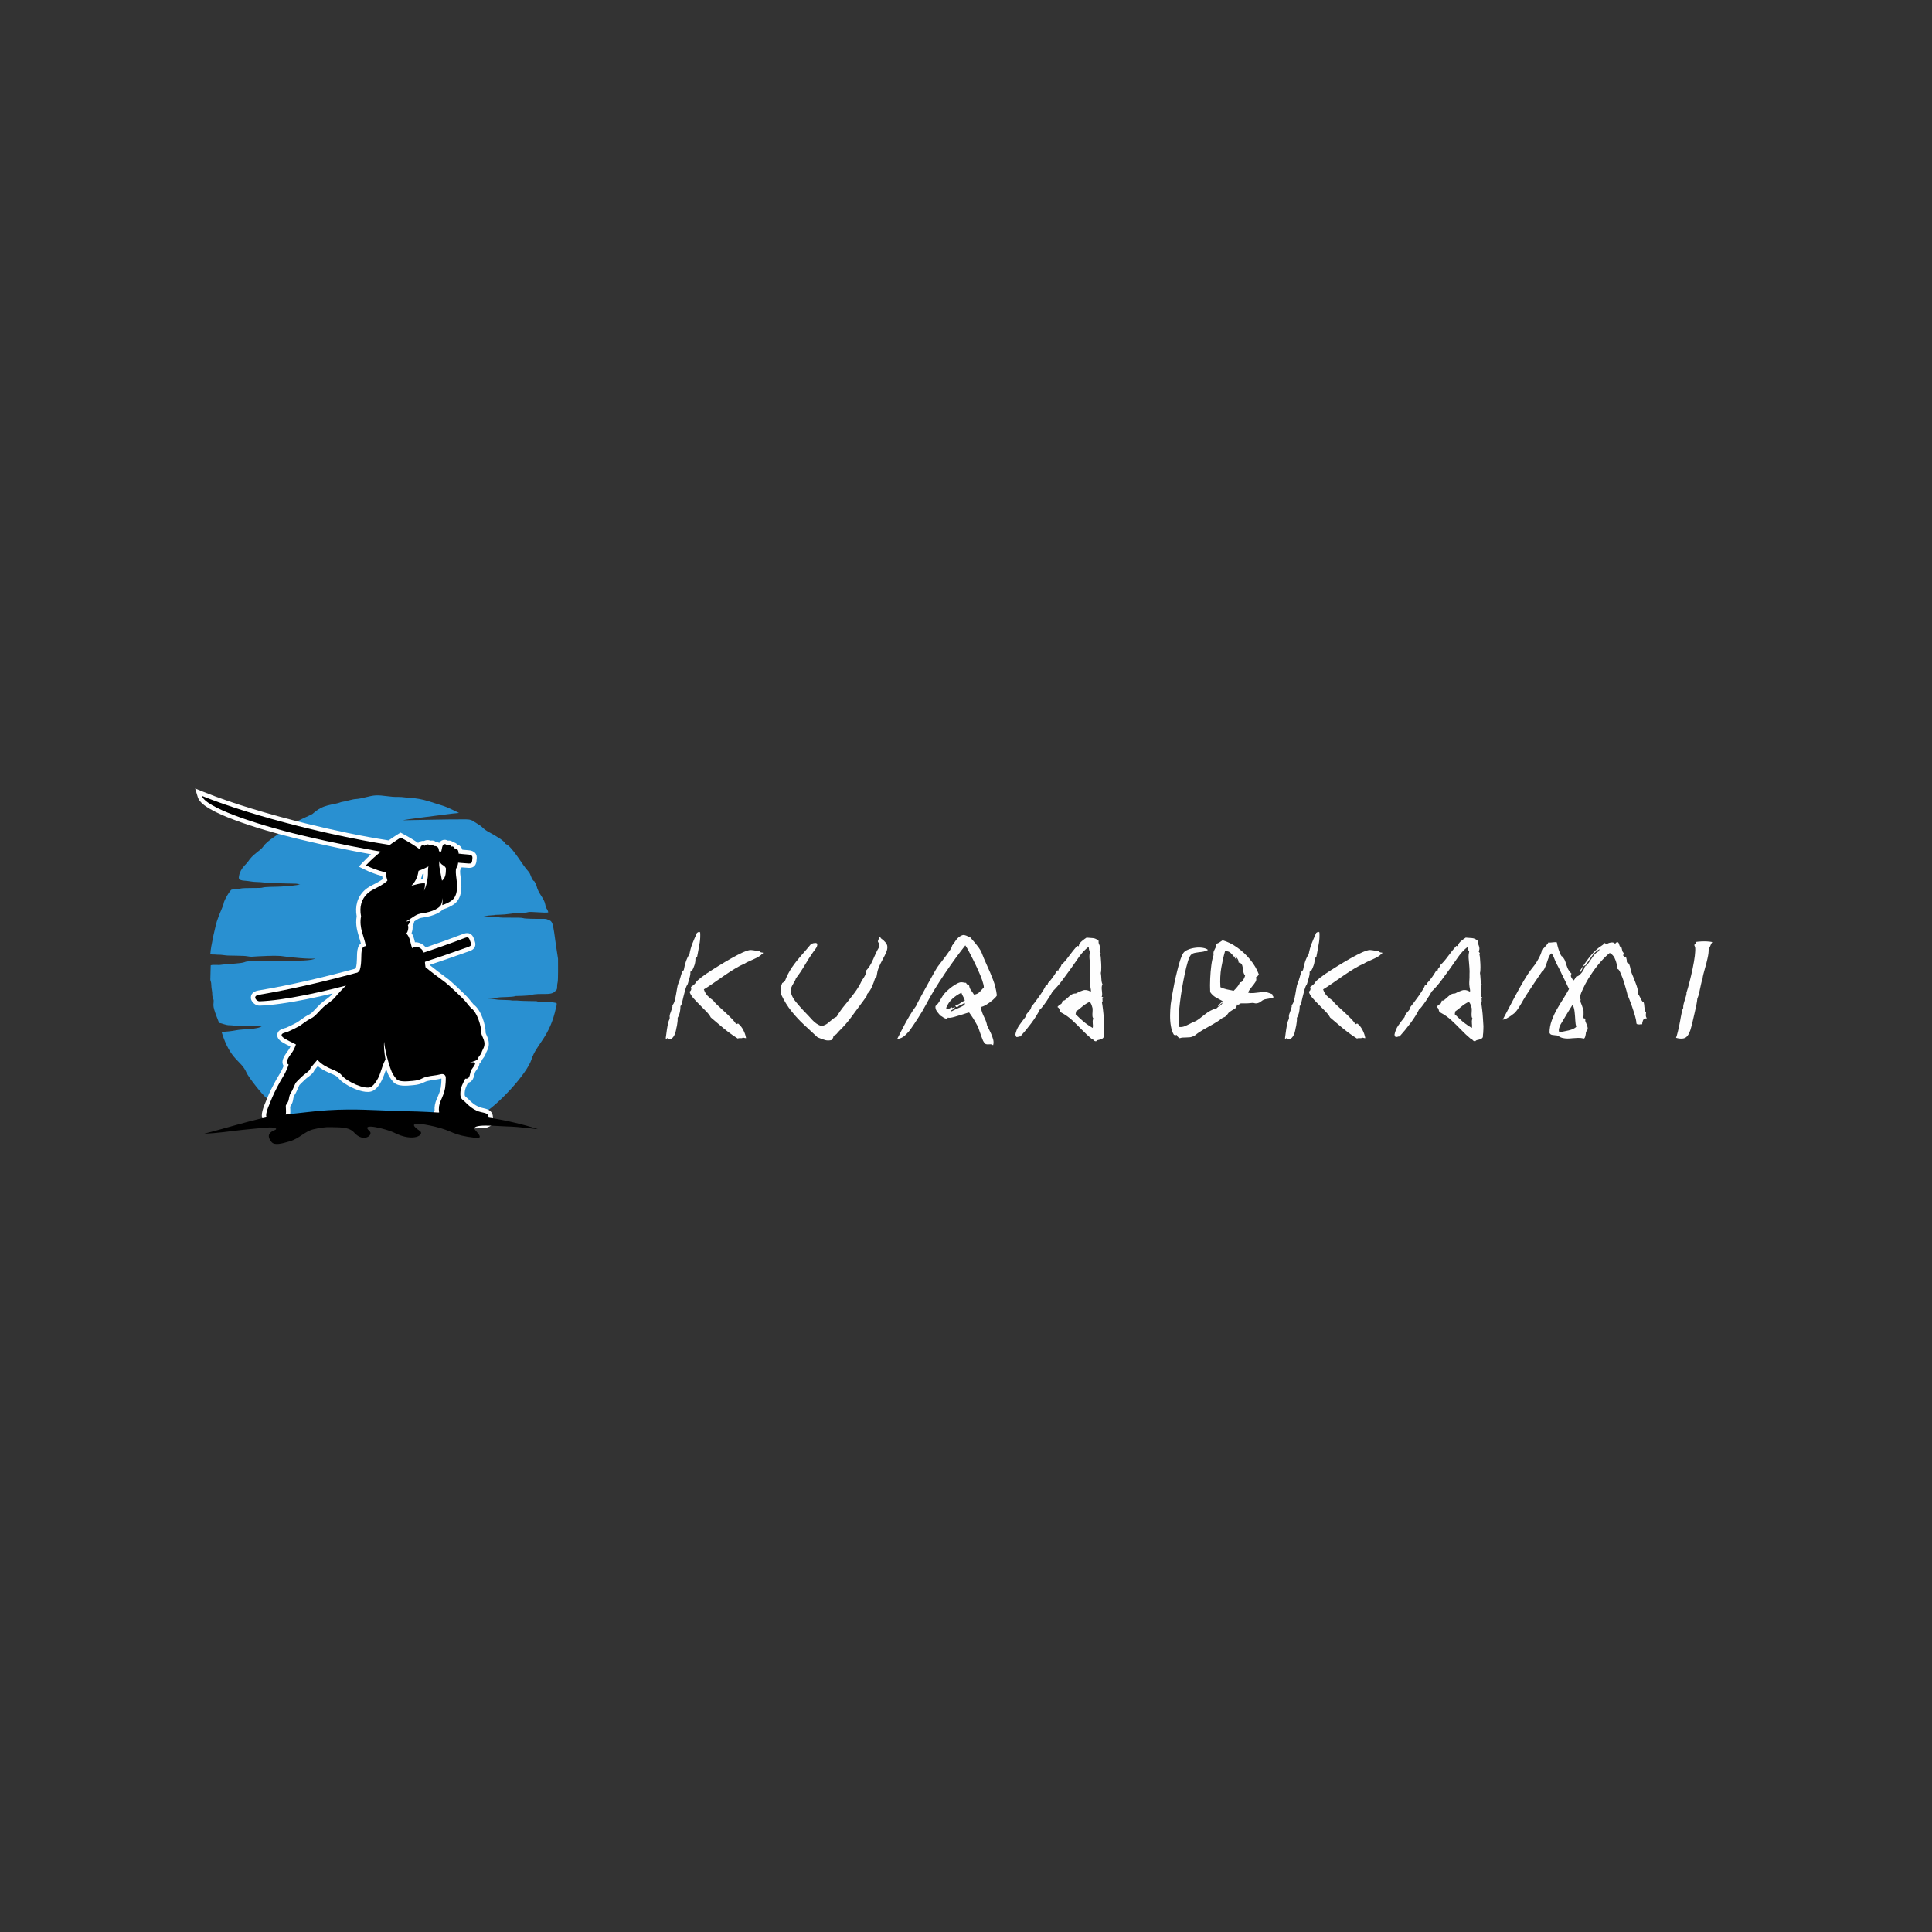 <svg xmlns="http://www.w3.org/2000/svg" xmlns:xlink="http://www.w3.org/1999/xlink" width="500" zoomAndPan="magnify" viewBox="0 0 375 375" height="500" preserveAspectRatio="xMidYMid meet" version="1.0"><rect x="0" y="0" width="375" height="375" fill="#333333" stroke="none"/><defs><g/><clipPath id="fc71e3cf8b"><path d="M 40.605 154.285 L 108.32 154.285 L 108.32 217.508 L 40.605 217.508 Z M 40.605 154.285 " clip-rule="nonzero"/></clipPath><clipPath id="ea2d78ceef"><path d="M 37.852 153.047 L 96 153.047 L 96 220 L 37.852 220 Z M 37.852 153.047 " clip-rule="nonzero"/></clipPath><clipPath id="7ddeb3ec2a"><path d="M 39.613 215.277 L 104.582 215.277 L 104.582 222.047 L 39.613 222.047 Z M 39.613 215.277 " clip-rule="nonzero"/></clipPath></defs><g clip-path="url(#fc71e3cf8b)"><path fill="#2990d1" d="M 92.227 217.352 L 92.277 217.305 C 92.492 217.109 93.809 215.852 94 215.977 C 96.73 214.363 102.273 208.445 103.164 205.625 C 104.121 202.613 106.742 201.344 107.953 195.414 C 108.008 195.141 108.055 195.34 108.055 194.762 C 107.723 194.367 104.48 194.574 104.137 194.324 C 104.121 194.312 101.086 194.301 100.629 194.223 C 100.125 194.141 99.66 194.285 98.922 194.129 C 98.793 194.102 97.035 194.086 96.613 194.035 C 96.059 193.965 95.285 193.816 94.73 193.816 C 94.945 193.68 96.156 193.723 96.598 193.633 C 97.352 193.48 99.461 193.59 100.059 193.328 C 100.07 193.32 102.477 193.301 103.035 193.137 C 104.766 192.633 107 193.359 107.773 192.371 C 107.926 192.176 108.113 192.16 108.125 191.777 C 108.137 191.41 108.145 191.043 108.238 190.656 C 108.355 190.172 108.312 186.887 108.312 186.094 C 108.27 185.934 107.559 181.137 107.559 180.934 C 107.559 180.875 107.484 180.426 107.383 179.914 C 107.156 178.734 106.785 178.672 106.5 178.586 C 106.277 178.52 106.258 178.324 105.445 178.344 C 103.945 178.371 101.867 178.332 101.555 178.211 C 101.012 178 97.301 178.23 96.691 178.023 C 96.59 177.984 94.34 177.867 93.855 177.848 C 95.145 177.613 95.793 177.695 96.234 177.57 C 96.266 177.562 97.141 177.566 97.965 177.492 C 98.883 177.41 99.77 177.254 99.973 177.246 C 100.988 177.207 102.148 177.18 102.434 177.059 C 102.883 176.867 106.016 177.297 106.426 177.07 C 106.145 176.168 106.016 176.57 105.832 175.551 C 105.609 174.301 104.488 173.496 104.129 171.902 C 104.047 171.539 103.789 171.277 103.777 171.117 C 103.031 170.719 103.152 169.715 102.469 169.039 C 101.551 168.137 99.391 164.23 98.137 163.812 C 97.887 163.16 96.098 162.172 94.656 161.379 C 93.945 160.988 93.629 160.551 93.312 160.316 C 92.961 160.055 92.273 159.664 91.891 159.414 C 91.641 159.254 91.406 159.051 90.469 159.039 C 87.09 159.004 79.332 159.215 78.172 159.215 C 79.371 158.961 84.203 158.398 85.719 158.184 C 87.129 157.984 88.871 157.797 89.086 157.797 C 89.117 157.809 86.812 156.621 85.773 156.336 C 85.148 156.168 84.203 155.824 83.234 155.531 C 81.93 155.129 80.551 154.887 79.824 154.914 C 79.648 154.922 77.996 154.652 77.324 154.68 C 75.77 154.746 74.336 154.316 72.945 154.383 C 71.645 154.453 70.391 155.02 68.949 155.102 C 68.375 155.133 66.891 155.609 66.266 155.672 C 64.387 156.383 62.906 155.957 60.668 157.973 C 60.398 158.215 56.895 159.527 55.258 160.969 C 54.207 161.895 51.906 163.105 51.125 164.277 C 50.523 165.18 49.09 165.703 48.047 167.371 C 48.02 167.41 47.762 167.684 47.418 168.055 C 46.934 168.57 46.52 169.266 46.406 169.973 C 46.336 170.402 46.121 170.883 47.566 170.953 C 48.172 170.98 49.047 171.188 49.688 171.188 C 50.754 171.188 51.977 171.426 53.117 171.426 C 54.504 171.426 56.062 171.52 57.441 171.52 C 57.641 171.52 58.023 171.625 58.281 171.625 C 58.152 171.617 57.992 171.727 57.609 171.797 C 56.969 171.914 54.52 172.109 53.863 172.109 C 53.465 172.109 51.281 172.145 51.008 172.27 C 50.574 172.465 47.477 172.246 46.5 172.504 C 46.285 172.562 45.199 172.676 44.961 172.676 C 44.66 172.77 43.449 174.785 43.402 175.387 C 43.375 175.746 42.422 177.75 42.266 178.344 C 41.875 179.188 40.852 184.09 40.852 184.934 C 40.793 185.215 40.82 185.254 41.074 185.254 C 41.562 185.254 41.836 185.285 42.301 185.312 C 42.301 185.312 42.332 185.312 42.336 185.312 C 42.711 185.312 42.828 185.316 43.18 185.359 C 43.723 185.418 43.965 185.477 44.555 185.477 C 45.461 185.477 46.359 185.52 47.266 185.539 C 47.77 185.547 48.402 185.703 48.797 185.703 C 50.117 185.613 53.828 185.395 54.977 185.621 C 55.73 185.77 60.738 186.258 61.164 186.012 C 60.414 186.949 48.77 186.137 47.527 186.73 C 46.867 187.047 43.895 187.098 42.742 187.289 C 42.453 187.336 41.109 187.203 40.898 187.379 C 40.895 188.301 40.828 189.172 40.828 190.145 C 40.828 190.402 41.016 190.516 41.016 191.254 C 41.016 191.891 41.23 192.379 41.203 193.184 C 41.199 193.312 41.316 193.852 41.395 193.945 C 41.555 194.035 41.418 194.84 41.418 195.066 C 41.418 196.035 42.52 198.363 42.504 198.551 C 43.203 198.609 43.73 199.02 44.707 199 C 45.016 198.996 45.984 199.141 46.527 199.141 C 47.355 199.141 50.344 199.055 50.891 199.117 C 50.09 199.879 47.199 199.676 45.781 199.98 C 45.09 200.129 43.719 200.277 43 200.277 C 44.734 205.918 46.793 205.723 47.852 208.211 C 48.211 209.055 50.953 212.57 51.695 213.078 C 52.34 213.883 56.176 216.871 57.305 217.352 L 92.227 217.352 " fill-opacity="1" fill-rule="evenodd"/></g><g clip-path="url(#ea2d78ceef)"><path fill="#fefefe" d="M 81.973 169.707 C 81.902 170.023 81.809 170.336 81.688 170.637 C 81.832 170.621 81.977 170.609 82.125 170.605 C 82.152 170.438 82.18 170.266 82.199 170.094 C 82.219 169.926 82.23 169.762 82.234 169.602 C 82.148 169.637 82.062 169.672 81.973 169.707 Z M 78.16 161.832 C 79.234 162.395 80.219 162.977 81.156 163.609 C 81.449 163.309 81.895 163.172 82.305 163.23 C 82.707 163.027 83.105 162.988 83.582 163.168 C 83.98 163.102 84.289 163.152 84.582 163.398 C 84.844 163.43 85.059 163.488 85.258 163.609 C 85.422 163.34 85.656 163.125 86 163.039 C 86.324 162.957 86.664 163.016 86.945 163.164 C 87.078 163.145 87.215 163.145 87.348 163.168 C 87.574 163.211 87.797 163.32 87.98 163.477 C 88.281 163.531 88.566 163.688 88.773 163.922 C 89 163.992 89.203 164.113 89.375 164.293 C 89.562 164.484 89.68 164.703 89.754 164.934 C 90.082 164.965 90.414 164.992 90.742 165.016 C 90.91 165.027 91.074 165.035 91.238 165.066 C 91.957 165.188 92.539 165.629 92.539 166.418 C 92.539 166.48 92.539 166.547 92.535 166.613 C 92.527 166.809 92.504 167.004 92.477 167.199 C 92.359 168.055 91.844 168.5 90.961 168.449 C 90.508 168.422 90.051 168.391 89.594 168.352 C 89.531 168.531 89.445 168.707 89.328 168.875 C 89.254 169.191 89.383 170.129 89.43 170.43 C 89.586 171.516 89.648 172.738 89.316 173.801 C 89.074 174.57 88.633 175.203 87.941 175.633 C 87.371 175.988 86.73 176.281 86.09 176.48 L 86 176.508 C 85.328 177.156 84.477 177.531 83.59 177.785 C 83.215 177.891 82.84 177.973 82.457 178.035 C 82.223 178.074 81.984 178.102 81.754 178.152 C 81.664 178.172 81.574 178.195 81.484 178.227 C 81.195 178.324 80.871 178.539 80.617 178.707 C 80.547 178.75 80.477 178.801 80.402 178.852 C 80.355 179.164 80.246 179.484 80.078 179.762 C 80.129 180.195 80.051 180.695 79.879 181.113 C 80.152 181.527 80.312 182 80.438 182.477 C 80.473 182.613 80.508 182.758 80.543 182.902 C 81.316 182.844 82.156 183.277 82.637 183.891 C 85.051 183.078 87.445 182.219 89.809 181.312 C 90.23 181.148 90.66 181.027 91.109 181.188 C 91.547 181.344 91.812 181.707 91.961 182.133 L 92.156 182.688 C 92.477 183.586 92.109 184.258 91.23 184.574 C 88.625 185.508 86.004 186.418 83.375 187.293 C 84.52 188.219 85.703 189.086 86.887 189.965 C 87.191 190.191 87.492 190.465 87.777 190.719 C 88.195 191.094 88.605 191.477 89.016 191.863 C 89.43 192.25 89.84 192.645 90.242 193.047 C 90.512 193.316 90.82 193.617 91.055 193.918 C 91.211 194.117 91.375 194.316 91.539 194.512 C 91.672 194.672 91.82 194.863 91.969 195.016 C 93.359 195.98 94.266 198.895 94.266 200.477 C 94.277 200.562 94.359 200.738 94.395 200.816 C 94.508 201.07 94.617 201.316 94.707 201.578 C 94.977 202.402 94.945 203.188 94.527 203.961 C 94.41 204.176 94.344 204.355 94.258 204.574 C 94.102 204.977 93.871 205.301 93.602 205.637 C 93.457 205.941 93.398 206.168 93.07 206.395 C 93.066 206.398 93.066 206.398 93.062 206.398 C 93.062 206.562 93.031 206.73 92.961 206.898 C 92.832 207.215 92.602 207.562 92.391 207.832 C 92.262 207.996 92.188 208.137 92.137 208.344 C 91.996 208.887 91.918 209.445 91.477 209.848 C 91.285 210.02 91.07 210.121 90.84 210.176 C 90.484 210.879 90.191 211.461 90.191 212.355 C 90.191 212.535 90.203 212.688 90.328 212.82 C 90.566 213.07 90.852 213.242 91.102 213.523 C 91.367 213.824 92.031 214.355 92.383 214.555 C 93.047 214.934 93.273 214.965 94.008 215.141 C 94.457 215.25 94.887 215.367 95.227 215.707 C 95.719 216.203 95.734 216.875 95.613 217.516 C 95.773 218.223 95.336 218.535 94.719 218.781 C 94.059 219.039 92.848 218.988 92.113 219.02 C 91.523 219.043 90.949 219.047 90.363 218.961 C 89.496 218.832 88.836 218.449 88.156 217.926 C 88.113 217.891 88.055 217.844 87.984 217.789 C 87.805 218.055 87.5 218.219 87.125 218.203 L 85.566 218.203 L 85.52 218.199 C 84.355 218.074 84.074 216.977 84.219 216.008 C 84.238 215.859 84.285 215.719 84.355 215.602 C 84.301 214.789 84.422 214.129 84.773 213.312 C 85.086 212.602 85.434 211.832 85.562 211.062 C 85.641 210.582 85.695 209.871 85.684 209.34 C 84.805 209.562 83.918 209.605 83.031 209.809 C 82.758 209.871 82.559 209.953 82.309 210.074 C 81.578 210.43 81.004 210.559 80.191 210.633 C 78.996 210.746 77.137 210.973 76.289 209.949 C 76.035 209.648 75.793 209.328 75.582 208.992 C 75.398 208.699 75.176 208.164 74.949 207.516 C 74.465 208.918 73.801 210.941 72.41 211.707 C 71.297 212.316 69.379 211.598 68.328 211.102 C 67.43 210.68 66.277 210 65.656 209.215 C 65.613 209.16 65.562 209.109 65.512 209.062 C 65.094 208.68 64.266 208.395 63.746 208.164 C 62.969 207.824 62.297 207.441 61.676 206.93 L 61.047 207.68 C 60.793 208.383 60.066 208.848 59.496 209.285 C 59.258 209.473 58.984 209.754 58.762 209.969 C 58.562 210.16 58.289 210.41 58.105 210.629 C 57.785 211.266 57.574 211.941 57.176 212.547 C 56.949 212.891 56.918 213.309 56.84 213.699 C 56.758 214.094 56.543 214.477 56.312 214.812 C 56.316 214.965 56.34 215.152 56.344 215.289 C 56.363 215.664 56.363 216.039 56.305 216.414 C 56.074 217.891 55.027 218.613 53.547 218.613 C 52.359 218.613 50.82 217.824 50.82 216.48 C 50.82 215.379 51.625 213.793 52.035 212.75 C 52.324 212.016 52.715 211.262 53.082 210.562 C 53.441 209.879 53.82 209.176 54.23 208.52 C 54.352 208.332 54.461 208.141 54.562 207.945 C 54.68 207.723 54.91 207.254 55.055 206.887 C 55.031 206.855 55.008 206.816 54.984 206.777 C 54.422 205.734 55.52 204.523 56.059 203.711 C 56.184 203.52 56.285 203.328 56.375 203.129 C 55.801 202.848 55.223 202.562 54.691 202.219 C 54.141 201.859 53.656 201.32 53.852 200.609 C 54.012 200.039 54.516 199.781 55.039 199.625 C 55.176 199.586 55.352 199.551 55.48 199.5 C 56.148 199.23 56.793 198.887 57.434 198.562 C 57.809 198.375 58.18 198.082 58.52 197.836 C 59.02 197.473 59.52 197.137 60.082 196.871 C 60.371 196.734 60.715 196.379 60.934 196.152 C 61.363 195.707 61.77 195.25 62.223 194.828 C 62.914 194.184 63.832 193.715 64.43 192.988 C 64.477 192.934 64.52 192.879 64.566 192.824 C 62.863 193.234 61.152 193.617 59.441 193.957 C 57.801 194.285 56.152 194.578 54.5 194.809 C 53.141 194.996 51.758 195.148 50.391 195.191 C 49.996 195.203 49.609 195.035 49.312 194.793 C 48.93 194.484 48.652 194.016 48.695 193.512 C 48.762 192.73 49.457 192.363 50.148 192.25 C 56.461 191.195 62.793 189.699 68.98 188.012 L 69.066 187.898 C 69.238 187.293 69.266 186.633 69.281 186.008 C 69.293 185.324 69.281 184.539 69.504 183.895 C 69.617 183.57 69.805 183.312 70.047 183.125 C 69.988 182.891 69.922 182.66 69.852 182.43 C 69.363 180.816 68.941 179.559 69.227 177.855 C 68.891 175.938 69.324 174.102 70.805 172.758 C 71.422 172.199 72.168 171.848 72.898 171.48 C 73.195 171.332 73.875 170.949 74.27 170.645 C 74.23 170.449 74.203 170.246 74.184 170.047 C 73 169.738 71.82 169.289 70.656 168.715 L 69.641 168.215 L 70.414 167.387 C 70.914 166.852 71.453 166.328 72.02 165.82 C 67.453 164.988 62.902 164.047 58.395 162.969 C 56.055 162.41 53.727 161.793 51.422 161.113 C 49.359 160.5 47.301 159.836 45.293 159.074 C 43.766 158.496 42.164 157.832 40.75 157.012 C 39.898 156.516 38.691 155.727 38.391 154.727 L 37.879 153.047 L 39.508 153.703 C 42.539 154.93 45.668 155.977 48.793 156.934 C 52.363 158.027 55.977 159.004 59.598 159.891 C 64.797 161.164 70.121 162.301 75.43 163.121 C 76.059 162.68 76.695 162.258 77.324 161.867 L 77.734 161.613 L 78.16 161.832 " fill-opacity="1" fill-rule="evenodd"/></g><path fill="#000000" d="M 39.191 154.484 C 49.301 158.566 65.969 162.688 77.613 164.289 L 77.797 163.215 L 78.512 163.336 L 78.34 164.332 C 80.176 164.586 88.203 165.688 90.684 165.852 C 91.062 165.879 91.699 165.906 91.699 166.418 C 91.699 166.469 91.699 166.52 91.695 166.57 C 91.688 166.758 91.664 166.949 91.645 167.082 C 91.594 167.461 91.492 167.637 91.012 167.609 C 87.117 167.379 81.879 166.582 78.047 166.047 L 77.836 167.262 L 77.121 167.137 L 77.336 165.895 C 71.094 164.859 64.738 163.621 58.59 162.152 C 49.125 159.887 39.855 156.668 39.191 154.484 " fill-opacity="1" fill-rule="evenodd"/><path fill="#000000" d="M 91.168 182.414 L 91.367 182.969 C 91.523 183.41 91.406 183.617 90.945 183.781 C 84.219 186.195 77.281 188.473 70.414 190.414 C 62.797 192.57 55.012 194.199 50.363 194.352 C 49.801 194.371 48.852 193.316 50.285 193.078 C 62.398 191.059 78.672 186.496 90.109 182.094 C 90.633 181.895 90.961 181.828 91.168 182.414 " fill-opacity="1" fill-rule="evenodd"/><path fill="#000000" d="M 79.766 165.656 C 81.812 166.727 81.672 170.18 79.879 171.883 C 80.211 171.883 81.691 171.32 82.488 171.473 C 82.5 171.965 82.418 172.461 82.309 172.898 C 82.723 172.02 82.922 171.098 83.035 170.199 C 83.121 169.496 83.008 168.898 83.152 168.152 C 82.598 168.02 81.379 167.754 81.312 166.645 C 81.344 166.586 81.438 166.137 81.434 166.078 C 81.43 165.918 81.473 164.777 81.699 164.281 C 81.793 164.074 82.215 163.957 82.387 164.168 C 82.734 163.914 82.949 163.797 83.383 163.992 C 83.68 164.129 83.84 163.773 84.148 164.156 C 84.281 164.316 84.645 164.059 85.043 164.535 C 85.125 164.637 85.223 165.168 85.223 165.309 C 85.324 165.469 85.379 165.961 85.379 166.449 C 85.441 165.859 85.668 165.312 85.77 164.715 C 85.832 164.34 85.949 163.918 86.203 163.855 C 86.527 163.773 86.77 164.039 86.73 164.211 C 86.762 164.152 86.973 163.953 87.191 163.992 C 87.441 164.039 87.609 164.281 87.574 164.371 C 87.691 164.223 88.199 164.309 88.238 164.684 C 89.297 164.672 88.988 166.102 88.961 166.832 C 88.938 167.352 88.938 168.008 88.594 168.457 C 88.387 168.812 88.477 169.715 88.598 170.551 C 88.785 171.848 88.742 172.816 88.516 173.547 C 88.316 174.176 87.977 174.621 87.496 174.918 C 87.02 175.219 86.438 175.492 85.84 175.68 C 85.941 174.961 85.879 174.309 85.879 174.309 C 85.848 174.934 85.699 175.625 85.438 175.883 C 84.875 176.434 84.137 176.754 83.359 176.977 C 82.281 177.281 81.812 177.227 81.215 177.43 C 80.379 177.711 79.324 178.691 78.75 178.852 C 78.914 178.879 79.344 178.809 79.578 178.68 C 79.562 178.828 79.469 179.289 79.164 179.586 C 79.352 179.863 79.223 180.918 78.84 181.191 C 79.648 181.883 79.645 183.211 80.02 184.082 C 80.422 183.402 81.676 183.832 82.086 184.578 C 82.656 185.613 82.316 186.094 82.59 187.738 C 83.824 188.754 84.875 189.52 86.383 190.637 C 87.047 191.129 89.902 193.809 90.395 194.434 C 90.566 194.656 91.289 195.543 91.434 195.672 C 92.555 196.367 93.426 199.082 93.426 200.496 C 93.426 201.16 94.52 202.203 93.785 203.562 C 93.371 204.332 93.609 204.289 92.91 205.156 C 92.816 205.27 92.758 205.59 92.59 205.703 C 92.062 206.07 91.172 206.207 91.172 206.207 C 91.672 206.172 91.859 206.176 91.965 206.184 C 92.207 206.199 92.277 206.359 92.188 206.578 C 92.07 206.855 91.82 207.195 91.73 207.312 C 91.586 207.492 91.426 207.73 91.32 208.133 C 91.125 208.891 91.098 209.445 90.305 209.371 C 89.887 210.223 89.352 211.031 89.352 212.355 C 89.352 213.418 89.961 213.504 90.469 214.078 C 90.789 214.441 91.582 215.066 91.969 215.285 C 92.777 215.742 92.949 215.754 93.809 215.957 C 94.543 216.133 95.043 216.277 94.754 217.508 C 94.77 217.805 94.984 217.77 94.41 218 C 93.953 218.176 92.68 218.156 92.078 218.18 C 91.551 218.203 91.031 218.211 90.484 218.129 C 88.949 217.902 88.234 216.598 87.328 216.445 C 87.328 216.449 87.328 216.902 87.328 217.176 C 87.328 217.297 87.293 217.375 87.148 217.363 L 85.609 217.363 C 84.953 217.293 84.992 216.523 85.051 216.133 C 85.082 215.918 85.168 215.977 85.234 215.957 C 85.117 215.066 85.188 214.477 85.547 213.648 C 85.883 212.871 86.25 212.055 86.391 211.199 C 86.465 210.754 86.547 209.703 86.52 209.141 C 86.488 208.566 86.008 208.391 85.508 208.52 C 84.523 208.773 83.984 208.73 82.848 208.988 C 81.773 209.23 81.836 209.637 80.113 209.797 C 78.926 209.906 77.461 210.047 76.934 209.414 C 76.742 209.184 76.5 208.871 76.293 208.543 C 75.59 207.426 74.531 203.105 74.582 202.199 C 74.445 202.836 74.586 204.402 74.828 205.621 C 73.938 207.32 73.977 208.379 73.113 209.746 C 72.703 210.398 72.355 210.777 72.004 210.969 C 70.895 211.578 67.324 209.965 66.312 208.695 C 65.379 207.516 63.395 207.633 61.605 205.711 L 60.285 207.273 C 60.199 207.777 59.492 208.23 58.984 208.621 C 58.727 208.816 57.465 210.039 57.391 210.184 C 57.129 210.691 56.82 211.562 56.473 212.086 C 56.152 212.57 56.125 212.992 56.016 213.535 C 55.973 213.742 55.84 214.031 55.516 214.484 C 55.27 214.832 56.32 217.773 53.547 217.773 C 52.766 217.773 51.66 217.266 51.66 216.48 C 51.66 215.637 52.324 214.312 52.816 213.055 C 53.207 212.062 54.352 209.906 54.941 208.969 C 55.07 208.766 55.199 208.547 55.309 208.332 C 55.461 208.043 56.129 206.625 55.984 206.578 C 55.059 206.273 56.477 204.602 56.758 204.172 C 57.027 203.762 57.211 203.371 57.438 202.723 C 56.602 202.289 55.793 201.934 55.152 201.516 C 54.688 201.215 54.617 201.004 54.664 200.832 C 54.762 200.488 55.465 200.414 55.797 200.277 C 56.465 200.008 57.125 199.66 57.812 199.312 C 58.598 198.918 59.355 198.145 60.438 197.629 C 61.164 197.289 61.863 196.312 62.797 195.441 C 63.488 194.797 64.402 194.348 65.078 193.52 C 66.328 192 68.758 189.762 69.828 188.281 C 70.312 186.785 69.965 185.129 70.297 184.172 C 70.426 183.801 70.695 183.656 71.008 183.633 C 70.707 181.73 69.641 180.141 70.082 177.855 C 69.727 176.055 70.137 174.5 71.371 173.379 C 71.902 172.898 72.598 172.57 73.273 172.23 C 74.012 171.863 74.98 171.23 75.195 170.91 C 75.098 170.598 74.852 169.809 74.852 169.043 C 74.688 168.727 74.699 167.977 74.84 167.641 C 74.91 167.473 75.066 167.426 75.199 167.461 C 75.391 166.828 75.719 166.266 76.266 165.922 C 76.699 165.645 77.258 165.492 77.969 165.492 C 77.949 164.625 77.992 163.855 78.898 164.566 C 79.188 164.793 79.832 164.02 79.984 164.797 C 80.043 165.098 79.965 165.418 79.766 165.656 Z M 85.793 170.941 C 85.637 170.035 85.414 169.027 85.297 168.305 C 85.223 167.84 85.254 167.457 85.258 167.445 C 85.312 167.312 85.348 167.094 85.367 166.84 C 85.375 167 85.395 167.164 85.438 167.336 C 85.594 167.938 86.289 167.875 86.559 168.543 C 86.551 169.715 86.441 170.406 85.793 170.941 " fill-opacity="1" fill-rule="evenodd"/><path fill="#000000" d="M 71.027 167.961 C 75.684 170.258 80.402 170.27 84.457 167.348 C 82.23 165.238 80.289 163.891 77.77 162.578 C 75.422 164.047 72.883 165.98 71.027 167.961 " fill-opacity="1" fill-rule="evenodd"/><g clip-path="url(#7ddeb3ec2a)"><path fill="#000000" d="M 39.637 220.035 C 42.926 219.266 49.961 217.012 53.656 216.527 C 54.637 216.398 57.375 216.125 59.707 215.852 C 62.422 215.531 64.891 215.375 67.633 215.355 C 71.27 215.328 75.441 215.629 79.078 215.691 C 84.227 215.781 89.844 216.242 94.406 216.867 C 97.531 217.301 101.68 218.234 104.418 219.168 C 104.438 219.219 101.176 218.695 98.125 218.629 C 96.535 218.594 91.062 217.996 92.266 219.371 C 92.895 220.094 93.797 221.023 92.336 220.859 C 87.637 220.336 88.109 219.543 84.375 218.664 C 81.941 218.094 78.578 217.539 81.461 219.484 C 82.535 220.211 80.305 221.82 76.438 219.816 C 75.336 219.246 69.695 217.715 71.719 219.535 C 72.574 220.301 70.543 221.887 68.746 219.832 C 67.73 218.664 65.762 218.84 64.289 218.777 C 63.113 218.727 61.98 218.93 60.883 219.18 C 59.137 219.578 58.203 220.949 56.223 221.531 C 54.652 221.996 53.242 222.359 52.695 221.648 C 52.379 221.242 51.457 220.098 53.246 219.391 C 54.258 218.992 52.836 218.801 52.348 218.828 C 50.957 218.914 48.91 219.113 47.125 219.297 C 44.633 219.559 42.09 219.984 39.637 220.035 " fill-opacity="1" fill-rule="evenodd"/></g><g fill="#fefefe" fill-opacity="1"><g transform="translate(127.154, 201.436)"><g><path d="M 20.938 -16.531 C 20.957 -16.414 20.91 -16.328 20.797 -16.266 C 20.754 -16.254 20.723 -16.238 20.703 -16.219 C 20.492 -15.988 20.164 -15.758 19.719 -15.531 C 19.281 -15.312 18.828 -15.102 18.359 -14.906 C 17.891 -14.707 17.523 -14.516 17.266 -14.328 C 16.785 -14.148 16.195 -13.848 15.5 -13.422 C 14.812 -13.004 14.082 -12.531 13.312 -12 C 12.551 -11.477 11.832 -10.977 11.156 -10.5 C 10.477 -10.031 9.914 -9.664 9.469 -9.406 C 9.613 -8.938 9.852 -8.52 10.188 -8.156 C 10.531 -7.801 10.891 -7.504 11.266 -7.266 C 11.379 -7.078 11.641 -6.785 12.047 -6.391 C 12.453 -6.004 12.91 -5.582 13.422 -5.125 C 13.93 -4.664 14.398 -4.211 14.828 -3.766 C 15.266 -3.328 15.566 -2.945 15.734 -2.625 C 15.805 -2.664 15.883 -2.703 15.969 -2.734 C 16.062 -2.773 16.133 -2.77 16.188 -2.719 C 16.562 -2.395 16.875 -1.988 17.125 -1.5 C 17.383 -1.008 17.562 -0.488 17.656 0.062 C 17.582 0.07 17.508 0.066 17.438 0.047 C 17.375 0.035 17.316 0.02 17.266 0 C 17.055 -0.051 16.93 -0.031 16.891 0.062 C 16.859 0.062 16.801 0.062 16.719 0.062 C 16.602 0.062 16.484 0.062 16.359 0.062 C 16.242 0.062 16.141 0.086 16.047 0.141 C 15.441 -0.234 14.816 -0.664 14.172 -1.156 C 13.535 -1.645 12.93 -2.141 12.359 -2.641 C 11.785 -3.141 11.27 -3.578 10.812 -3.953 C 10.645 -4.297 10.363 -4.672 9.969 -5.078 C 9.57 -5.492 9.145 -5.926 8.688 -6.375 C 8.227 -6.832 7.805 -7.273 7.422 -7.703 C 7.047 -8.141 6.801 -8.555 6.688 -8.953 C 7.008 -9.141 7.098 -9.441 6.953 -9.859 C 7.117 -9.973 7.301 -10.109 7.5 -10.266 C 7.695 -10.43 7.832 -10.586 7.906 -10.734 C 8.039 -10.961 8.391 -11.289 8.953 -11.719 C 9.516 -12.156 10.203 -12.629 11.016 -13.141 C 11.828 -13.66 12.672 -14.18 13.547 -14.703 C 14.422 -15.223 15.238 -15.68 16 -16.078 C 16.758 -16.473 17.359 -16.742 17.797 -16.891 C 18.117 -17.004 18.414 -17.051 18.688 -17.031 C 18.957 -17.008 19.219 -16.973 19.469 -16.922 C 19.613 -16.879 19.754 -16.848 19.891 -16.828 C 20.035 -16.816 20.176 -16.82 20.312 -16.844 C 20.352 -16.707 20.426 -16.625 20.531 -16.594 C 20.645 -16.562 20.781 -16.539 20.938 -16.531 Z M 8.75 -20.453 C 8.789 -19.773 8.766 -19.133 8.672 -18.531 C 8.578 -17.926 8.473 -17.344 8.359 -16.781 C 8.328 -16.594 8.289 -16.398 8.25 -16.203 C 8.207 -16.004 8.172 -15.812 8.141 -15.625 C 8.055 -15.602 7.992 -15.566 7.953 -15.516 C 7.922 -15.473 7.879 -15.43 7.828 -15.391 C 7.848 -14.984 7.789 -14.566 7.656 -14.141 C 7.52 -13.711 7.344 -13.312 7.125 -12.938 C 7.008 -12.977 6.941 -12.957 6.922 -12.875 C 6.879 -12.82 6.852 -12.797 6.844 -12.797 C 6.875 -12.516 6.828 -12.148 6.703 -11.703 C 6.586 -11.266 6.484 -10.906 6.391 -10.625 C 6.348 -10.469 6.316 -10.375 6.297 -10.344 C 6.129 -10.133 5.984 -9.805 5.859 -9.359 C 5.734 -8.922 5.613 -8.457 5.5 -7.969 C 5.395 -7.477 5.297 -7.055 5.203 -6.703 C 5.109 -6.359 5.016 -6.188 4.922 -6.188 C 4.93 -5.789 4.895 -5.395 4.812 -5 C 4.727 -4.602 4.582 -4.227 4.375 -3.875 C 4.395 -3.57 4.383 -3.301 4.344 -3.062 C 4.312 -2.832 4.273 -2.582 4.234 -2.312 C 4.203 -2.195 4.172 -2.066 4.141 -1.922 C 4.109 -1.785 4.082 -1.645 4.062 -1.5 C 4.008 -1.156 3.895 -0.812 3.719 -0.469 C 3.539 -0.133 3.332 0.094 3.094 0.219 C 2.852 0.352 2.613 0.289 2.375 0.031 C 2.281 0.195 2.176 0.223 2.062 0.109 C 2.156 -0.547 2.234 -1.125 2.297 -1.625 C 2.367 -2.125 2.469 -2.617 2.594 -3.109 C 2.613 -3.18 2.633 -3.242 2.656 -3.297 C 2.676 -3.359 2.703 -3.414 2.734 -3.469 C 2.773 -3.562 2.805 -3.648 2.828 -3.734 C 2.848 -3.828 2.848 -3.93 2.828 -4.047 C 2.805 -4.211 2.828 -4.395 2.891 -4.594 C 2.961 -4.789 3.035 -4.992 3.109 -5.203 C 3.18 -5.41 3.25 -5.613 3.312 -5.812 C 3.383 -6.008 3.398 -6.18 3.359 -6.328 C 3.547 -6.516 3.691 -6.797 3.797 -7.172 C 3.898 -7.547 3.988 -7.953 4.062 -8.391 C 4.145 -8.836 4.219 -9.258 4.281 -9.656 C 4.344 -10.051 4.422 -10.352 4.516 -10.562 C 4.648 -10.832 4.773 -11.191 4.891 -11.641 C 5.004 -12.086 5.133 -12.492 5.281 -12.859 C 5.32 -12.91 5.379 -12.961 5.453 -13.016 C 5.523 -13.078 5.57 -13.156 5.594 -13.25 C 5.664 -13.695 5.785 -14.188 5.953 -14.719 C 6.129 -15.258 6.367 -15.77 6.672 -16.25 C 6.797 -16.938 6.977 -17.598 7.219 -18.234 C 7.469 -18.867 7.773 -19.586 8.141 -20.391 C 8.191 -20.391 8.254 -20.422 8.328 -20.484 C 8.367 -20.516 8.422 -20.539 8.484 -20.562 C 8.555 -20.582 8.645 -20.547 8.75 -20.453 Z M 8.75 -20.453 "/></g></g></g><g fill="#fefefe" fill-opacity="1"><g transform="translate(149.521, 201.436)"><g><path d="M 22.688 -17.234 C 22.625 -16.891 22.461 -16.469 22.203 -15.969 C 21.941 -15.477 21.672 -14.961 21.391 -14.422 C 21.117 -13.879 20.926 -13.395 20.812 -12.969 C 20.758 -12.738 20.707 -12.453 20.656 -12.109 C 20.613 -11.773 20.5 -11.57 20.312 -11.5 C 20.176 -11.031 19.984 -10.508 19.734 -9.938 C 19.492 -9.375 19.172 -8.883 18.766 -8.469 C 18.859 -8.414 18.781 -8.211 18.531 -7.859 C 18.289 -7.516 18.066 -7.203 17.859 -6.922 C 17.773 -6.828 17.707 -6.738 17.656 -6.656 C 17.602 -6.582 17.555 -6.52 17.516 -6.469 C 16.867 -5.582 16.223 -4.707 15.578 -3.844 C 14.93 -2.977 14.211 -2.16 13.422 -1.391 C 13.234 -1.203 13.066 -1.016 12.922 -0.828 C 12.785 -0.648 12.555 -0.504 12.234 -0.391 C 12.254 -0.266 12.242 -0.156 12.203 -0.062 C 12.16 0.031 12.113 0.125 12.062 0.219 C 12.008 0.32 11.973 0.391 11.953 0.422 C 11.461 0.535 11.047 0.547 10.703 0.453 C 10.367 0.359 10.031 0.242 9.688 0.109 C 9.613 0.078 9.535 0.047 9.453 0.016 C 9.367 -0.016 9.281 -0.047 9.188 -0.078 C 8.312 -0.891 7.438 -1.703 6.562 -2.516 C 5.688 -3.328 4.867 -4.207 4.109 -5.156 C 3.348 -6.102 2.688 -7.172 2.125 -8.359 C 2.039 -8.703 2.004 -9.062 2.016 -9.438 C 2.023 -9.812 2.125 -10.207 2.312 -10.625 C 2.406 -10.676 2.492 -10.734 2.578 -10.797 C 2.672 -10.867 2.754 -10.941 2.828 -11.016 C 3.203 -11.992 3.664 -12.891 4.219 -13.703 C 4.781 -14.516 5.391 -15.289 6.047 -16.031 C 6.703 -16.77 7.344 -17.52 7.969 -18.281 C 8.039 -18.281 8.109 -18.285 8.172 -18.297 C 8.242 -18.316 8.305 -18.336 8.359 -18.359 C 8.492 -18.379 8.617 -18.395 8.734 -18.406 C 8.859 -18.414 8.977 -18.375 9.094 -18.281 C 9.133 -18 9.082 -17.742 8.938 -17.516 C 8.801 -17.285 8.645 -17.062 8.469 -16.844 C 8.438 -16.801 8.398 -16.754 8.359 -16.703 C 8.328 -16.66 8.289 -16.609 8.25 -16.547 C 7.707 -15.773 7.176 -14.941 6.656 -14.047 C 6.133 -13.16 5.57 -12.328 4.969 -11.547 C 4.914 -11.359 4.844 -11.188 4.75 -11.031 C 4.656 -10.875 4.566 -10.719 4.484 -10.562 C 4.297 -10.258 4.145 -9.957 4.031 -9.656 C 3.926 -9.352 3.93 -9 4.047 -8.594 C 4.211 -8.039 4.523 -7.488 4.984 -6.938 C 5.441 -6.383 5.938 -5.82 6.469 -5.25 C 7.113 -4.594 7.68 -3.988 8.172 -3.438 C 8.672 -2.895 9.258 -2.504 9.938 -2.266 C 10.414 -2.391 10.801 -2.566 11.094 -2.797 C 11.383 -3.023 11.66 -3.254 11.922 -3.484 C 12.18 -3.723 12.492 -3.926 12.859 -4.094 C 13.359 -4.926 13.91 -5.703 14.516 -6.422 C 15.117 -7.148 15.711 -7.898 16.297 -8.672 C 16.879 -9.441 17.379 -10.281 17.797 -11.188 C 18.004 -11.426 18.195 -11.727 18.375 -12.094 C 18.551 -12.469 18.641 -12.805 18.641 -13.109 C 19.004 -13.484 19.32 -13.938 19.594 -14.469 C 19.863 -15.008 20.117 -15.566 20.359 -16.141 C 20.609 -16.711 20.883 -17.242 21.188 -17.734 C 21.145 -17.797 21.117 -17.852 21.109 -17.906 C 21.109 -17.969 21.109 -18.035 21.109 -18.109 C 21.109 -18.18 21.098 -18.258 21.078 -18.344 C 21.055 -18.426 21 -18.5 20.906 -18.562 C 20.883 -18.676 20.883 -18.773 20.906 -18.859 C 20.926 -18.941 20.961 -19.031 21.016 -19.125 C 21.035 -19.195 21.055 -19.273 21.078 -19.359 C 21.109 -19.453 21.133 -19.551 21.156 -19.656 C 21.289 -19.625 21.363 -19.562 21.375 -19.469 C 21.395 -19.375 21.473 -19.281 21.609 -19.188 C 21.836 -19.051 22.098 -18.812 22.391 -18.469 C 22.68 -18.133 22.781 -17.723 22.688 -17.234 Z M 22.688 -17.234 "/></g></g></g><g fill="#fefefe" fill-opacity="1"><g transform="translate(173.526, 201.436)"><g><path d="M 19.969 -8.219 C 19.844 -7.988 19.582 -7.703 19.188 -7.359 C 18.801 -7.016 18.383 -6.707 17.938 -6.438 C 17.5 -6.176 17.125 -6.023 16.812 -5.984 C 16.977 -5.234 17.207 -4.578 17.5 -4.016 C 17.789 -3.461 17.984 -2.906 18.078 -2.344 C 18.117 -2.289 18.176 -2.188 18.25 -2.031 C 18.414 -1.707 18.598 -1.332 18.797 -0.906 C 18.992 -0.488 19.145 -0.078 19.25 0.328 C 19.352 0.742 19.348 1.113 19.234 1.438 C 19.066 1.312 18.914 1.25 18.781 1.25 C 18.656 1.25 18.523 1.254 18.391 1.266 C 18.223 1.285 18.051 1.273 17.875 1.234 C 17.707 1.203 17.508 0.977 17.281 0.562 C 17.176 0.332 17.062 0.039 16.938 -0.312 C 16.812 -0.664 16.688 -1.031 16.562 -1.406 C 16.445 -1.789 16.32 -2.102 16.188 -2.344 C 15.906 -2.883 15.625 -3.375 15.344 -3.812 C 15.062 -4.25 14.805 -4.617 14.578 -4.922 C 14.441 -4.898 14.266 -4.852 14.047 -4.781 C 13.836 -4.719 13.598 -4.641 13.328 -4.547 C 12.785 -4.379 12.227 -4.211 11.656 -4.047 C 11.082 -3.891 10.691 -3.848 10.484 -3.922 C 10.391 -3.91 10.359 -3.863 10.391 -3.781 C 10.41 -3.727 10.395 -3.703 10.344 -3.703 C 10.188 -3.68 10.016 -3.719 9.828 -3.812 C 9.641 -3.906 9.473 -4.008 9.328 -4.125 C 9.148 -4.238 9.035 -4.305 8.984 -4.328 C 8.941 -4.379 8.863 -4.473 8.75 -4.609 C 8.582 -4.797 8.414 -5.016 8.25 -5.266 C 8.082 -5.523 8.016 -5.82 8.047 -6.156 C 8.391 -6.438 8.703 -6.836 8.984 -7.359 C 9.266 -7.879 9.566 -8.328 9.891 -8.703 C 10.109 -8.941 10.395 -9.211 10.75 -9.516 C 11.113 -9.816 11.484 -10.082 11.859 -10.312 C 12.242 -10.551 12.578 -10.703 12.859 -10.766 C 12.961 -10.785 13.066 -10.789 13.172 -10.781 C 13.273 -10.77 13.383 -10.754 13.5 -10.734 C 13.57 -10.711 13.648 -10.695 13.734 -10.688 C 13.828 -10.676 13.91 -10.672 13.984 -10.672 C 14.055 -10.484 14.16 -10.367 14.297 -10.328 C 14.441 -10.297 14.535 -10.234 14.578 -10.141 C 14.648 -9.766 14.773 -9.457 14.953 -9.219 C 15.141 -8.988 15.328 -8.711 15.516 -8.391 C 15.984 -8.43 16.367 -8.617 16.672 -8.953 C 16.984 -9.297 17.238 -9.57 17.438 -9.781 C 17.438 -10.094 17.332 -10.551 17.125 -11.156 C 16.914 -11.758 16.648 -12.414 16.328 -13.125 C 16.004 -13.844 15.672 -14.539 15.328 -15.219 C 14.992 -15.906 14.691 -16.492 14.422 -16.984 C 14.148 -17.473 13.957 -17.789 13.844 -17.938 C 13.281 -17.238 12.66 -16.426 11.984 -15.5 C 11.316 -14.582 10.629 -13.602 9.922 -12.562 C 9.223 -11.531 8.551 -10.488 7.906 -9.438 C 7.27 -8.395 6.707 -7.406 6.219 -6.469 C 5.781 -5.633 5.289 -4.801 4.75 -3.969 C 4.219 -3.133 3.707 -2.367 3.219 -1.672 C 2.938 -1.273 2.578 -0.875 2.141 -0.469 C 1.711 -0.062 1.207 0.164 0.625 0.219 C 0.906 -0.344 1.25 -1.02 1.656 -1.812 C 2.07 -2.613 2.508 -3.406 2.969 -4.188 C 3.438 -4.977 3.867 -5.633 4.266 -6.156 C 4.285 -6.227 4.422 -6.504 4.672 -6.984 C 4.93 -7.473 5.25 -8.062 5.625 -8.75 C 6 -9.445 6.391 -10.156 6.797 -10.875 C 7.203 -11.594 7.555 -12.227 7.859 -12.781 C 8.172 -13.332 8.395 -13.695 8.531 -13.875 C 8.645 -14.039 8.848 -14.305 9.141 -14.672 C 9.43 -15.047 9.734 -15.441 10.047 -15.859 C 10.367 -16.285 10.648 -16.68 10.891 -17.047 C 11.129 -17.41 11.254 -17.688 11.266 -17.875 C 11.492 -18.164 11.719 -18.477 11.938 -18.812 C 12.164 -19.156 12.43 -19.43 12.734 -19.641 C 13.117 -19.898 13.426 -20 13.656 -19.938 C 13.895 -19.883 14.098 -19.812 14.266 -19.719 C 14.336 -19.676 14.414 -19.633 14.5 -19.594 C 14.594 -19.562 14.676 -19.547 14.75 -19.547 C 15.125 -19.117 15.5 -18.68 15.875 -18.234 C 16.25 -17.797 16.586 -17.32 16.891 -16.812 C 17.254 -15.852 17.645 -14.922 18.062 -14.016 C 18.488 -13.109 18.879 -12.18 19.234 -11.234 C 19.598 -10.297 19.844 -9.289 19.969 -8.219 Z M 13.75 -7.234 C 13.676 -7.516 13.566 -7.77 13.422 -8 C 13.285 -8.238 13.172 -8.488 13.078 -8.75 C 12.422 -8.438 11.832 -8.039 11.312 -7.562 C 10.789 -7.082 10.391 -6.484 10.109 -5.766 C 10.266 -5.609 10.453 -5.57 10.672 -5.656 C 10.898 -5.75 11.07 -5.844 11.188 -5.938 C 11.238 -5.82 11.305 -5.773 11.391 -5.797 C 11.484 -5.828 11.566 -5.863 11.641 -5.906 C 11.711 -5.938 11.77 -5.961 11.812 -5.984 C 11.812 -5.859 11.758 -5.75 11.656 -5.656 C 11.551 -5.57 11.441 -5.504 11.328 -5.453 C 11.234 -5.41 11.16 -5.363 11.109 -5.312 C 11.066 -5.27 11.094 -5.211 11.188 -5.141 C 11.469 -5.305 11.738 -5.445 12 -5.562 C 12.27 -5.676 12.508 -5.781 12.719 -5.875 C 13.094 -6.039 13.375 -6.188 13.562 -6.312 C 13.75 -6.438 13.797 -6.594 13.703 -6.781 C 13.66 -6.758 13.566 -6.703 13.422 -6.609 C 13.266 -6.535 13.109 -6.453 12.953 -6.359 C 12.797 -6.266 12.688 -6.227 12.625 -6.25 C 12.477 -6.051 12.32 -5.961 12.156 -5.984 C 12 -6.004 11.922 -6.109 11.922 -6.297 C 12.297 -6.391 12.613 -6.535 12.875 -6.734 C 13.145 -6.93 13.438 -7.098 13.75 -7.234 Z M 13.75 -7.234 "/></g></g></g><g fill="#fefefe" fill-opacity="1"><g transform="translate(196.119, 201.436)"><g><path d="M 18.219 -2.234 C 18.219 -2.023 18.211 -1.816 18.203 -1.609 C 18.191 -1.398 18.18 -1.18 18.172 -0.953 C 18.148 -0.828 18.133 -0.695 18.125 -0.562 C 18.113 -0.438 18.109 -0.297 18.109 -0.141 C 18.016 0.047 17.863 0.176 17.656 0.25 C 17.445 0.332 17.242 0.391 17.047 0.422 C 16.848 0.461 16.711 0.547 16.641 0.672 C 16.484 0.672 16.363 0.641 16.281 0.578 C 16.195 0.516 16.129 0.445 16.078 0.375 C 16.035 0.312 15.988 0.258 15.938 0.219 C 15.895 0.188 15.836 0.18 15.766 0.203 C 15.109 -0.348 14.477 -0.938 13.875 -1.562 C 13.27 -2.195 12.648 -2.805 12.016 -3.391 C 11.391 -3.973 10.68 -4.473 9.891 -4.891 C 9.703 -4.984 9.586 -5.156 9.547 -5.406 C 9.504 -5.664 9.363 -5.859 9.125 -5.984 C 9.352 -6.266 9.523 -6.426 9.641 -6.469 C 9.766 -6.508 9.859 -6.566 9.922 -6.641 C 9.992 -6.711 10.066 -6.91 10.141 -7.234 C 10.305 -7.191 10.461 -7.227 10.609 -7.344 C 10.766 -7.457 10.93 -7.598 11.109 -7.766 C 11.305 -7.953 11.523 -8.141 11.766 -8.328 C 12.016 -8.516 12.332 -8.609 12.719 -8.609 C 13.145 -8.859 13.598 -9.055 14.078 -9.203 C 14.555 -9.359 15.062 -9.273 15.594 -8.953 C 15.633 -9.047 15.645 -9.156 15.625 -9.281 C 15.602 -9.406 15.582 -9.531 15.562 -9.656 C 15.531 -9.789 15.516 -9.883 15.516 -9.938 C 15.473 -10.227 15.457 -10.52 15.469 -10.812 C 15.477 -11.113 15.492 -11.41 15.516 -11.703 C 15.516 -11.898 15.516 -12.102 15.516 -12.312 C 15.523 -12.52 15.531 -12.727 15.531 -12.938 C 15.531 -13.145 15.52 -13.352 15.5 -13.562 C 15.488 -13.77 15.473 -13.977 15.453 -14.188 C 15.41 -14.613 15.375 -15.047 15.344 -15.484 C 15.32 -15.93 15.359 -16.363 15.453 -16.781 C 15.336 -16.875 15.27 -17.008 15.25 -17.188 C 15.238 -17.363 15.211 -17.52 15.172 -17.656 C 14.473 -17.113 13.867 -16.477 13.359 -15.75 C 12.848 -15.02 12.32 -14.27 11.781 -13.5 C 11.219 -12.727 10.645 -11.945 10.062 -11.156 C 9.477 -10.363 8.836 -9.629 8.141 -8.953 C 8.117 -8.879 8 -8.66 7.781 -8.297 C 7.562 -7.941 7.305 -7.547 7.016 -7.109 C 6.723 -6.68 6.453 -6.312 6.203 -6 C 5.961 -5.688 5.805 -5.531 5.734 -5.531 C 5.297 -4.645 4.727 -3.738 4.031 -2.812 C 3.344 -1.895 2.641 -1.039 1.922 -0.25 C 1.848 -0.27 1.781 -0.27 1.719 -0.25 C 1.664 -0.227 1.617 -0.211 1.578 -0.203 C 1.504 -0.18 1.43 -0.164 1.359 -0.156 C 1.297 -0.145 1.219 -0.148 1.125 -0.172 C 1.094 -0.266 1.078 -0.336 1.078 -0.391 C 1.078 -0.453 1.031 -0.492 0.938 -0.516 C 1.062 -1.223 1.312 -1.848 1.688 -2.391 C 2.07 -2.941 2.477 -3.484 2.906 -4.016 C 2.977 -4.316 3.094 -4.562 3.25 -4.75 C 3.414 -4.938 3.578 -5.125 3.734 -5.312 C 3.898 -5.5 4.008 -5.734 4.062 -6.016 C 4.195 -6.172 4.406 -6.438 4.688 -6.812 C 4.969 -7.188 5.27 -7.598 5.594 -8.047 C 5.914 -8.504 6.195 -8.93 6.438 -9.328 C 6.688 -9.734 6.828 -10.023 6.859 -10.203 C 7.016 -10.141 7.129 -10.18 7.203 -10.328 C 7.273 -10.484 7.297 -10.57 7.266 -10.594 C 7.879 -11.219 8.477 -12.035 9.062 -13.047 C 9.125 -13.086 9.191 -13.098 9.266 -13.078 C 9.305 -13.078 9.332 -13.078 9.344 -13.078 C 9.332 -13.191 9.348 -13.285 9.391 -13.359 C 9.441 -13.43 9.492 -13.5 9.547 -13.562 C 9.617 -13.633 9.688 -13.711 9.75 -13.797 C 9.82 -13.879 9.867 -14 9.891 -14.156 C 10.316 -14.531 10.801 -15.086 11.344 -15.828 C 11.895 -16.578 12.438 -17.254 12.969 -17.859 C 12.988 -17.859 13.016 -17.848 13.047 -17.828 C 13.109 -17.785 13.164 -17.766 13.219 -17.766 C 13.281 -17.766 13.312 -17.852 13.312 -18.031 C 13.406 -18.289 13.602 -18.547 13.906 -18.797 C 14.219 -19.055 14.508 -19.27 14.781 -19.438 C 15.207 -19.414 15.617 -19.383 16.016 -19.344 C 16.41 -19.312 16.781 -19.133 17.125 -18.812 C 17.102 -18.625 17.109 -18.469 17.141 -18.344 C 17.18 -18.227 17.227 -18.113 17.281 -18 C 17.344 -17.844 17.391 -17.672 17.422 -17.484 C 17.461 -17.297 17.426 -17.035 17.312 -16.703 C 17.395 -16.617 17.457 -16.531 17.5 -16.438 C 17.551 -16.344 17.531 -16.234 17.438 -16.109 C 17.488 -16.047 17.523 -15.844 17.547 -15.5 C 17.578 -15.164 17.602 -14.781 17.625 -14.344 C 17.645 -13.914 17.645 -13.523 17.625 -13.172 C 17.602 -12.828 17.578 -12.633 17.547 -12.594 C 17.598 -12.289 17.633 -11.906 17.656 -11.438 C 17.676 -10.969 17.75 -10.617 17.875 -10.391 C 17.77 -10.172 17.719 -9.953 17.719 -9.734 C 17.719 -9.516 17.734 -9.301 17.766 -9.094 C 17.785 -8.906 17.801 -8.711 17.812 -8.516 C 17.82 -8.316 17.789 -8.125 17.719 -7.938 C 17.727 -7.938 17.754 -7.93 17.797 -7.922 C 17.848 -7.91 17.914 -7.895 18 -7.875 C 17.914 -7.77 17.867 -7.672 17.859 -7.578 C 17.859 -7.492 17.863 -7.414 17.875 -7.344 C 17.895 -7.27 17.898 -7.195 17.891 -7.125 C 17.879 -7.062 17.836 -6.984 17.766 -6.891 C 17.836 -6.516 17.906 -6.047 17.969 -5.484 C 18.039 -4.922 18.094 -4.344 18.125 -3.75 C 18.164 -3.164 18.195 -2.66 18.219 -2.234 Z M 16.109 -3.734 C 15.992 -3.879 15.93 -4.066 15.922 -4.297 C 15.91 -4.535 15.914 -4.77 15.938 -5 C 15.938 -5.133 15.941 -5.266 15.953 -5.391 C 15.961 -5.523 15.957 -5.648 15.938 -5.766 C 15.914 -5.879 15.867 -6.035 15.797 -6.234 C 15.734 -6.441 15.656 -6.617 15.562 -6.766 C 15.469 -6.922 15.363 -6.973 15.25 -6.922 C 14.781 -6.691 14.336 -6.398 13.922 -6.047 C 13.516 -5.691 13.094 -5.363 12.656 -5.062 C 12.727 -4.945 12.727 -4.805 12.656 -4.641 L 12.656 -4.578 C 13.145 -4.086 13.656 -3.613 14.188 -3.156 C 14.727 -2.707 15.32 -2.297 15.969 -1.922 C 16 -2.066 16.016 -2.211 16.016 -2.359 C 16.016 -2.504 16.004 -2.641 15.984 -2.766 C 15.973 -2.93 15.969 -3.094 15.969 -3.25 C 15.969 -3.414 16.016 -3.578 16.109 -3.734 Z M 16.109 -3.734 "/></g></g></g><g fill="#fefefe" fill-opacity="1"><g transform="translate(217.695, 201.436)"><g/></g></g><g fill="#fefefe" fill-opacity="1"><g transform="translate(224.755, 201.436)"><g><path d="M 22.375 -7.766 C 22.301 -7.742 22.109 -7.707 21.797 -7.656 C 21.484 -7.602 21.223 -7.555 21.016 -7.516 C 20.66 -7.473 20.344 -7.332 20.062 -7.094 C 19.781 -6.863 19.477 -6.727 19.156 -6.688 C 19.082 -6.676 18.992 -6.676 18.891 -6.688 C 18.785 -6.707 18.691 -6.727 18.609 -6.75 C 18.516 -6.77 18.461 -6.781 18.453 -6.781 L 18.422 -6.781 C 18.266 -6.758 17.977 -6.734 17.562 -6.703 C 17.156 -6.68 16.676 -6.676 16.125 -6.688 C 16.051 -6.676 15.992 -6.66 15.953 -6.641 C 15.922 -6.617 15.883 -6.586 15.844 -6.547 C 15.789 -6.516 15.727 -6.484 15.656 -6.453 C 15.594 -6.422 15.488 -6.426 15.344 -6.469 C 15.301 -6.051 15.145 -5.77 14.875 -5.625 C 14.602 -5.488 14.281 -5.289 13.906 -5.031 C 13.75 -4.914 13.617 -4.77 13.516 -4.594 C 13.41 -4.426 13.273 -4.281 13.109 -4.156 C 13.035 -4.082 12.93 -4.023 12.797 -3.984 C 12.66 -3.941 12.547 -3.883 12.453 -3.812 C 11.984 -3.438 11.422 -3.062 10.766 -2.688 C 10.117 -2.32 9.477 -1.961 8.844 -1.609 C 8.219 -1.254 7.672 -0.879 7.203 -0.484 C 6.848 -0.273 6.52 -0.148 6.219 -0.109 C 5.914 -0.078 5.633 -0.062 5.375 -0.062 C 5.176 -0.062 4.984 -0.055 4.797 -0.047 C 4.609 -0.035 4.422 0.004 4.234 0.078 C 4.109 0.023 3.984 -0.062 3.859 -0.188 C 3.734 -0.32 3.672 -0.445 3.672 -0.562 C 3.598 -0.531 3.52 -0.516 3.438 -0.516 C 3.352 -0.523 3.258 -0.539 3.156 -0.562 C 3.145 -0.562 3.129 -0.562 3.109 -0.562 C 2.828 -1.02 2.629 -1.586 2.516 -2.266 C 2.398 -2.941 2.348 -3.656 2.359 -4.406 C 2.367 -5.156 2.41 -5.867 2.484 -6.547 C 2.547 -6.984 2.633 -7.555 2.75 -8.266 C 2.875 -8.984 3.02 -9.758 3.188 -10.594 C 3.363 -11.426 3.551 -12.238 3.75 -13.031 C 3.945 -13.832 4.145 -14.539 4.344 -15.156 C 4.551 -15.77 4.75 -16.207 4.938 -16.469 C 5.125 -16.727 5.426 -16.941 5.844 -17.109 C 6.258 -17.285 6.719 -17.406 7.219 -17.469 C 7.719 -17.539 8.191 -17.539 8.641 -17.469 C 9.098 -17.406 9.457 -17.27 9.719 -17.062 C 9.344 -16.852 8.93 -16.723 8.484 -16.672 C 8.047 -16.629 7.633 -16.57 7.25 -16.5 C 6.863 -16.438 6.566 -16.285 6.359 -16.047 C 6.172 -15.816 5.977 -15.375 5.781 -14.719 C 5.582 -14.062 5.391 -13.285 5.203 -12.391 C 5.016 -11.492 4.836 -10.566 4.672 -9.609 C 4.516 -8.648 4.383 -7.754 4.281 -6.922 C 4.176 -6.086 4.102 -5.426 4.062 -4.938 C 4.051 -4.633 4.047 -4.352 4.047 -4.094 C 4.055 -3.832 4.07 -3.578 4.094 -3.328 C 4.113 -3.117 4.129 -2.914 4.141 -2.719 C 4.148 -2.52 4.156 -2.312 4.156 -2.094 C 4.551 -2.07 4.91 -2.129 5.234 -2.266 C 5.566 -2.41 5.883 -2.562 6.188 -2.719 C 6.332 -2.789 6.473 -2.863 6.609 -2.938 C 6.742 -3.008 6.875 -3.066 7 -3.109 C 7.32 -3.223 7.66 -3.414 8.016 -3.688 C 8.379 -3.957 8.738 -4.238 9.094 -4.531 C 9.457 -4.82 9.785 -5.047 10.078 -5.203 C 10.098 -5.211 10.145 -5.238 10.219 -5.281 C 10.352 -5.352 10.52 -5.43 10.719 -5.516 C 10.914 -5.609 11.094 -5.633 11.25 -5.594 C 11.438 -5.82 11.664 -6.008 11.938 -6.156 C 12.207 -6.312 12.41 -6.52 12.547 -6.781 C 12.523 -6.82 12.395 -6.738 12.156 -6.531 C 11.926 -6.32 11.766 -6.172 11.672 -6.078 C 11.609 -6.109 11.645 -6.195 11.781 -6.344 C 11.914 -6.5 12.055 -6.645 12.203 -6.781 C 12.297 -6.852 12.367 -6.914 12.422 -6.969 C 12.484 -7.031 12.523 -7.082 12.547 -7.125 C 12.086 -7.363 11.641 -7.609 11.203 -7.859 C 10.773 -8.117 10.422 -8.457 10.141 -8.875 C 10.098 -9.719 10.098 -10.594 10.141 -11.5 C 10.18 -12.406 10.254 -13.254 10.359 -14.047 C 10.461 -14.848 10.609 -15.516 10.797 -16.047 C 10.754 -16.379 10.773 -16.645 10.859 -16.844 C 10.941 -17.039 11.039 -17.242 11.156 -17.453 C 11.195 -17.516 11.227 -17.555 11.25 -17.578 C 11.227 -17.648 11.227 -17.742 11.25 -17.859 C 11.258 -17.91 11.27 -17.961 11.281 -18.016 C 11.289 -18.078 11.281 -18.145 11.25 -18.219 C 11.508 -18.289 11.723 -18.379 11.891 -18.484 C 12.055 -18.586 12.273 -18.734 12.547 -18.922 C 13.504 -18.66 14.445 -18.195 15.375 -17.531 C 16.312 -16.875 17.148 -16.094 17.891 -15.188 C 18.641 -14.289 19.203 -13.332 19.578 -12.312 C 19.504 -12.195 19.426 -12.082 19.344 -11.969 C 19.27 -11.863 19.16 -11.789 19.016 -11.75 C 19.141 -11.426 19.109 -11.117 18.922 -10.828 C 18.734 -10.535 18.52 -10.25 18.281 -9.969 C 18.113 -9.758 17.957 -9.555 17.812 -9.359 C 17.664 -9.16 17.566 -8.957 17.516 -8.75 C 17.816 -8.676 18.16 -8.656 18.547 -8.688 C 18.93 -8.719 19.312 -8.758 19.688 -8.812 C 19.938 -8.832 20.16 -8.852 20.359 -8.875 C 20.555 -8.895 20.719 -8.895 20.844 -8.875 C 21.094 -8.852 21.348 -8.789 21.609 -8.688 C 21.867 -8.582 22.066 -8.508 22.203 -8.469 C 22.18 -8.375 22.18 -8.301 22.203 -8.25 C 22.223 -8.207 22.254 -8.172 22.297 -8.141 C 22.328 -8.098 22.359 -8.051 22.391 -8 C 22.422 -7.957 22.414 -7.879 22.375 -7.766 Z M 16.922 -12.062 C 16.711 -12.32 16.586 -12.641 16.547 -13.016 C 16.516 -13.398 16.453 -13.75 16.359 -14.062 C 16.266 -14.383 16.031 -14.566 15.656 -14.609 C 15.664 -14.91 15.57 -15.188 15.375 -15.438 C 15.176 -15.688 15.004 -15.812 14.859 -15.812 C 14.859 -15.812 14.906 -15.766 15 -15.672 C 15.094 -15.578 15.172 -15.477 15.234 -15.375 C 15.305 -15.281 15.305 -15.211 15.234 -15.172 C 15.172 -15.223 15.109 -15.285 15.047 -15.359 C 14.992 -15.441 14.941 -15.52 14.891 -15.594 C 14.66 -15.895 14.398 -16.188 14.109 -16.469 C 13.816 -16.75 13.453 -16.852 13.016 -16.781 C 12.734 -15.801 12.492 -14.742 12.297 -13.609 C 12.098 -12.484 12.039 -11.223 12.125 -9.828 C 12.5 -9.641 12.906 -9.5 13.344 -9.406 C 13.789 -9.312 14.238 -9.219 14.688 -9.125 C 14.895 -9.312 15.125 -9.555 15.375 -9.859 C 15.633 -10.16 15.812 -10.473 15.906 -10.797 C 16.145 -10.734 16.352 -10.863 16.531 -11.188 C 16.719 -11.508 16.848 -11.801 16.922 -12.062 Z M 16.922 -12.062 "/></g></g></g><g fill="#fefefe" fill-opacity="1"><g transform="translate(247.348, 201.436)"><g><path d="M 20.938 -16.531 C 20.957 -16.414 20.91 -16.328 20.797 -16.266 C 20.754 -16.254 20.723 -16.238 20.703 -16.219 C 20.492 -15.988 20.164 -15.758 19.719 -15.531 C 19.281 -15.312 18.828 -15.102 18.359 -14.906 C 17.891 -14.707 17.523 -14.516 17.266 -14.328 C 16.785 -14.148 16.195 -13.848 15.5 -13.422 C 14.812 -13.004 14.082 -12.531 13.312 -12 C 12.551 -11.477 11.832 -10.977 11.156 -10.5 C 10.477 -10.031 9.914 -9.664 9.469 -9.406 C 9.613 -8.938 9.852 -8.52 10.188 -8.156 C 10.531 -7.801 10.891 -7.504 11.266 -7.266 C 11.379 -7.078 11.641 -6.785 12.047 -6.391 C 12.453 -6.004 12.91 -5.582 13.422 -5.125 C 13.93 -4.664 14.398 -4.211 14.828 -3.766 C 15.266 -3.328 15.566 -2.945 15.734 -2.625 C 15.805 -2.664 15.883 -2.703 15.969 -2.734 C 16.062 -2.773 16.133 -2.77 16.188 -2.719 C 16.562 -2.395 16.875 -1.988 17.125 -1.5 C 17.383 -1.008 17.562 -0.488 17.656 0.062 C 17.582 0.07 17.508 0.066 17.438 0.047 C 17.375 0.035 17.316 0.02 17.266 0 C 17.055 -0.051 16.93 -0.031 16.891 0.062 C 16.859 0.062 16.801 0.062 16.719 0.062 C 16.602 0.062 16.484 0.062 16.359 0.062 C 16.242 0.062 16.141 0.086 16.047 0.141 C 15.441 -0.234 14.816 -0.664 14.172 -1.156 C 13.535 -1.645 12.93 -2.141 12.359 -2.641 C 11.785 -3.141 11.27 -3.578 10.812 -3.953 C 10.645 -4.297 10.363 -4.672 9.969 -5.078 C 9.57 -5.492 9.145 -5.926 8.688 -6.375 C 8.227 -6.832 7.805 -7.273 7.422 -7.703 C 7.047 -8.141 6.801 -8.555 6.688 -8.953 C 7.008 -9.141 7.098 -9.441 6.953 -9.859 C 7.117 -9.973 7.301 -10.109 7.5 -10.266 C 7.695 -10.43 7.832 -10.586 7.906 -10.734 C 8.039 -10.961 8.391 -11.289 8.953 -11.719 C 9.516 -12.156 10.203 -12.629 11.016 -13.141 C 11.828 -13.66 12.672 -14.18 13.547 -14.703 C 14.422 -15.223 15.238 -15.68 16 -16.078 C 16.758 -16.473 17.359 -16.742 17.797 -16.891 C 18.117 -17.004 18.414 -17.051 18.688 -17.031 C 18.957 -17.008 19.219 -16.973 19.469 -16.922 C 19.613 -16.879 19.754 -16.848 19.891 -16.828 C 20.035 -16.816 20.176 -16.82 20.312 -16.844 C 20.352 -16.707 20.426 -16.625 20.531 -16.594 C 20.645 -16.562 20.781 -16.539 20.938 -16.531 Z M 8.75 -20.453 C 8.789 -19.773 8.766 -19.133 8.672 -18.531 C 8.578 -17.926 8.473 -17.344 8.359 -16.781 C 8.328 -16.594 8.289 -16.398 8.25 -16.203 C 8.207 -16.004 8.172 -15.812 8.141 -15.625 C 8.055 -15.602 7.992 -15.566 7.953 -15.516 C 7.922 -15.473 7.879 -15.43 7.828 -15.391 C 7.848 -14.984 7.789 -14.566 7.656 -14.141 C 7.52 -13.711 7.344 -13.312 7.125 -12.938 C 7.008 -12.977 6.941 -12.957 6.922 -12.875 C 6.879 -12.82 6.852 -12.797 6.844 -12.797 C 6.875 -12.516 6.828 -12.148 6.703 -11.703 C 6.586 -11.266 6.484 -10.906 6.391 -10.625 C 6.348 -10.469 6.316 -10.375 6.297 -10.344 C 6.129 -10.133 5.984 -9.805 5.859 -9.359 C 5.734 -8.922 5.613 -8.457 5.5 -7.969 C 5.395 -7.477 5.297 -7.055 5.203 -6.703 C 5.109 -6.359 5.016 -6.188 4.922 -6.188 C 4.93 -5.789 4.895 -5.395 4.812 -5 C 4.727 -4.602 4.582 -4.227 4.375 -3.875 C 4.395 -3.57 4.383 -3.301 4.344 -3.062 C 4.312 -2.832 4.273 -2.582 4.234 -2.312 C 4.203 -2.195 4.172 -2.066 4.141 -1.922 C 4.109 -1.785 4.082 -1.645 4.062 -1.5 C 4.008 -1.156 3.895 -0.812 3.719 -0.469 C 3.539 -0.133 3.332 0.094 3.094 0.219 C 2.852 0.352 2.613 0.289 2.375 0.031 C 2.281 0.195 2.176 0.223 2.062 0.109 C 2.156 -0.547 2.234 -1.125 2.297 -1.625 C 2.367 -2.125 2.469 -2.617 2.594 -3.109 C 2.613 -3.18 2.633 -3.242 2.656 -3.297 C 2.676 -3.359 2.703 -3.414 2.734 -3.469 C 2.773 -3.562 2.805 -3.648 2.828 -3.734 C 2.848 -3.828 2.848 -3.93 2.828 -4.047 C 2.805 -4.211 2.828 -4.395 2.891 -4.594 C 2.961 -4.789 3.035 -4.992 3.109 -5.203 C 3.18 -5.41 3.25 -5.613 3.312 -5.812 C 3.383 -6.008 3.398 -6.18 3.359 -6.328 C 3.547 -6.516 3.691 -6.797 3.797 -7.172 C 3.898 -7.547 3.988 -7.953 4.062 -8.391 C 4.145 -8.836 4.219 -9.258 4.281 -9.656 C 4.344 -10.051 4.422 -10.352 4.516 -10.562 C 4.648 -10.832 4.773 -11.191 4.891 -11.641 C 5.004 -12.086 5.133 -12.492 5.281 -12.859 C 5.32 -12.91 5.379 -12.961 5.453 -13.016 C 5.523 -13.078 5.57 -13.156 5.594 -13.25 C 5.664 -13.695 5.785 -14.188 5.953 -14.719 C 6.129 -15.258 6.367 -15.77 6.672 -16.25 C 6.797 -16.938 6.977 -17.598 7.219 -18.234 C 7.469 -18.867 7.773 -19.586 8.141 -20.391 C 8.191 -20.391 8.254 -20.422 8.328 -20.484 C 8.367 -20.516 8.422 -20.539 8.484 -20.562 C 8.555 -20.582 8.645 -20.547 8.75 -20.453 Z M 8.75 -20.453 "/></g></g></g><g fill="#fefefe" fill-opacity="1"><g transform="translate(269.715, 201.436)"><g><path d="M 18.219 -2.234 C 18.219 -2.023 18.211 -1.816 18.203 -1.609 C 18.191 -1.398 18.18 -1.18 18.172 -0.953 C 18.148 -0.828 18.133 -0.695 18.125 -0.562 C 18.113 -0.438 18.109 -0.297 18.109 -0.141 C 18.016 0.047 17.863 0.176 17.656 0.25 C 17.445 0.332 17.242 0.391 17.047 0.422 C 16.848 0.461 16.711 0.547 16.641 0.672 C 16.484 0.672 16.363 0.641 16.281 0.578 C 16.195 0.516 16.129 0.445 16.078 0.375 C 16.035 0.312 15.988 0.258 15.938 0.219 C 15.895 0.188 15.836 0.18 15.766 0.203 C 15.109 -0.348 14.477 -0.938 13.875 -1.562 C 13.27 -2.195 12.648 -2.805 12.016 -3.391 C 11.391 -3.973 10.68 -4.473 9.891 -4.891 C 9.703 -4.984 9.586 -5.156 9.547 -5.406 C 9.504 -5.664 9.363 -5.859 9.125 -5.984 C 9.352 -6.266 9.523 -6.426 9.641 -6.469 C 9.766 -6.508 9.859 -6.566 9.922 -6.641 C 9.992 -6.711 10.066 -6.91 10.141 -7.234 C 10.305 -7.191 10.461 -7.227 10.609 -7.344 C 10.766 -7.457 10.93 -7.598 11.109 -7.766 C 11.305 -7.953 11.523 -8.141 11.766 -8.328 C 12.016 -8.516 12.332 -8.609 12.719 -8.609 C 13.145 -8.859 13.598 -9.055 14.078 -9.203 C 14.555 -9.359 15.062 -9.273 15.594 -8.953 C 15.633 -9.047 15.645 -9.156 15.625 -9.281 C 15.602 -9.406 15.582 -9.531 15.562 -9.656 C 15.531 -9.789 15.516 -9.883 15.516 -9.938 C 15.473 -10.227 15.457 -10.52 15.469 -10.812 C 15.477 -11.113 15.492 -11.41 15.516 -11.703 C 15.516 -11.898 15.516 -12.102 15.516 -12.312 C 15.523 -12.52 15.531 -12.727 15.531 -12.938 C 15.531 -13.145 15.52 -13.352 15.5 -13.562 C 15.488 -13.77 15.473 -13.977 15.453 -14.188 C 15.41 -14.613 15.375 -15.047 15.344 -15.484 C 15.32 -15.93 15.359 -16.363 15.453 -16.781 C 15.336 -16.875 15.27 -17.008 15.25 -17.188 C 15.238 -17.363 15.211 -17.52 15.172 -17.656 C 14.473 -17.113 13.867 -16.477 13.359 -15.75 C 12.848 -15.02 12.32 -14.27 11.781 -13.5 C 11.219 -12.727 10.645 -11.945 10.062 -11.156 C 9.477 -10.363 8.836 -9.629 8.141 -8.953 C 8.117 -8.879 8 -8.66 7.781 -8.297 C 7.562 -7.941 7.305 -7.547 7.016 -7.109 C 6.723 -6.68 6.453 -6.312 6.203 -6 C 5.961 -5.688 5.805 -5.531 5.734 -5.531 C 5.297 -4.645 4.727 -3.738 4.031 -2.812 C 3.344 -1.895 2.641 -1.039 1.922 -0.25 C 1.848 -0.27 1.781 -0.27 1.719 -0.25 C 1.664 -0.227 1.617 -0.211 1.578 -0.203 C 1.504 -0.18 1.43 -0.164 1.359 -0.156 C 1.297 -0.145 1.219 -0.148 1.125 -0.172 C 1.094 -0.266 1.078 -0.336 1.078 -0.391 C 1.078 -0.453 1.031 -0.492 0.938 -0.516 C 1.062 -1.223 1.312 -1.848 1.688 -2.391 C 2.07 -2.941 2.477 -3.484 2.906 -4.016 C 2.977 -4.316 3.094 -4.562 3.25 -4.75 C 3.414 -4.938 3.578 -5.125 3.734 -5.312 C 3.898 -5.5 4.008 -5.734 4.062 -6.016 C 4.195 -6.172 4.406 -6.438 4.688 -6.812 C 4.969 -7.188 5.27 -7.598 5.594 -8.047 C 5.914 -8.504 6.195 -8.93 6.438 -9.328 C 6.688 -9.734 6.828 -10.023 6.859 -10.203 C 7.016 -10.141 7.129 -10.18 7.203 -10.328 C 7.273 -10.484 7.297 -10.57 7.266 -10.594 C 7.879 -11.219 8.477 -12.035 9.062 -13.047 C 9.125 -13.086 9.191 -13.098 9.266 -13.078 C 9.305 -13.078 9.332 -13.078 9.344 -13.078 C 9.332 -13.191 9.348 -13.285 9.391 -13.359 C 9.441 -13.43 9.492 -13.5 9.547 -13.562 C 9.617 -13.633 9.688 -13.711 9.75 -13.797 C 9.82 -13.879 9.867 -14 9.891 -14.156 C 10.316 -14.531 10.801 -15.086 11.344 -15.828 C 11.895 -16.578 12.438 -17.254 12.969 -17.859 C 12.988 -17.859 13.016 -17.848 13.047 -17.828 C 13.109 -17.785 13.164 -17.766 13.219 -17.766 C 13.281 -17.766 13.312 -17.852 13.312 -18.031 C 13.406 -18.289 13.602 -18.547 13.906 -18.797 C 14.219 -19.055 14.508 -19.27 14.781 -19.438 C 15.207 -19.414 15.617 -19.383 16.016 -19.344 C 16.41 -19.312 16.781 -19.133 17.125 -18.812 C 17.102 -18.625 17.109 -18.469 17.141 -18.344 C 17.18 -18.227 17.227 -18.113 17.281 -18 C 17.344 -17.844 17.391 -17.672 17.422 -17.484 C 17.461 -17.297 17.426 -17.035 17.312 -16.703 C 17.395 -16.617 17.457 -16.531 17.5 -16.438 C 17.551 -16.344 17.531 -16.234 17.438 -16.109 C 17.488 -16.047 17.523 -15.844 17.547 -15.5 C 17.578 -15.164 17.602 -14.781 17.625 -14.344 C 17.645 -13.914 17.645 -13.523 17.625 -13.172 C 17.602 -12.828 17.578 -12.633 17.547 -12.594 C 17.598 -12.289 17.633 -11.906 17.656 -11.438 C 17.676 -10.969 17.75 -10.617 17.875 -10.391 C 17.77 -10.172 17.719 -9.953 17.719 -9.734 C 17.719 -9.516 17.734 -9.301 17.766 -9.094 C 17.785 -8.906 17.801 -8.711 17.812 -8.516 C 17.82 -8.316 17.789 -8.125 17.719 -7.938 C 17.727 -7.938 17.754 -7.93 17.797 -7.922 C 17.848 -7.91 17.914 -7.895 18 -7.875 C 17.914 -7.77 17.867 -7.672 17.859 -7.578 C 17.859 -7.492 17.863 -7.414 17.875 -7.344 C 17.895 -7.27 17.898 -7.195 17.891 -7.125 C 17.879 -7.062 17.836 -6.984 17.766 -6.891 C 17.836 -6.516 17.906 -6.047 17.969 -5.484 C 18.039 -4.922 18.094 -4.344 18.125 -3.75 C 18.164 -3.164 18.195 -2.66 18.219 -2.234 Z M 16.109 -3.734 C 15.992 -3.879 15.93 -4.066 15.922 -4.297 C 15.91 -4.535 15.914 -4.77 15.938 -5 C 15.938 -5.133 15.941 -5.266 15.953 -5.391 C 15.961 -5.523 15.957 -5.648 15.938 -5.766 C 15.914 -5.879 15.867 -6.035 15.797 -6.234 C 15.734 -6.441 15.656 -6.617 15.562 -6.766 C 15.469 -6.922 15.363 -6.973 15.25 -6.922 C 14.781 -6.691 14.336 -6.398 13.922 -6.047 C 13.516 -5.691 13.094 -5.363 12.656 -5.062 C 12.727 -4.945 12.727 -4.805 12.656 -4.641 L 12.656 -4.578 C 13.145 -4.086 13.656 -3.613 14.188 -3.156 C 14.727 -2.707 15.32 -2.297 15.969 -1.922 C 16 -2.066 16.016 -2.211 16.016 -2.359 C 16.016 -2.504 16.004 -2.641 15.984 -2.766 C 15.973 -2.93 15.969 -3.094 15.969 -3.25 C 15.969 -3.414 16.016 -3.578 16.109 -3.734 Z M 16.109 -3.734 "/></g></g></g><g fill="#fefefe" fill-opacity="1"><g transform="translate(291.291, 201.436)"><g><path d="M 28.312 -3.75 C 27.969 -3.812 27.734 -3.688 27.609 -3.375 C 27.492 -3.062 27.441 -2.812 27.453 -2.625 C 27.359 -2.645 27.27 -2.648 27.188 -2.641 C 27.102 -2.629 27.023 -2.613 26.953 -2.594 C 26.816 -2.594 26.695 -2.598 26.594 -2.609 C 26.488 -2.617 26.398 -2.68 26.328 -2.797 C 26.348 -2.941 26.316 -3.203 26.234 -3.578 C 26.148 -3.961 26.031 -4.398 25.875 -4.891 C 25.727 -5.379 25.566 -5.863 25.391 -6.344 C 25.223 -6.82 25.066 -7.234 24.922 -7.578 C 24.785 -7.93 24.68 -8.156 24.609 -8.25 C 24.609 -8.363 24.539 -8.66 24.406 -9.141 C 24.27 -9.617 24.113 -10.156 23.938 -10.75 C 23.758 -11.344 23.566 -11.863 23.359 -12.312 C 23.234 -12.633 23.113 -12.891 23 -13.078 C 22.883 -13.266 22.781 -13.348 22.688 -13.328 C 22.645 -13.609 22.582 -13.945 22.5 -14.344 C 22.414 -14.738 22.273 -15.133 22.078 -15.531 C 21.879 -15.926 21.57 -16.238 21.156 -16.469 C 20.57 -16 19.957 -15.395 19.312 -14.656 C 18.676 -13.926 18.086 -13.145 17.547 -12.312 C 17.18 -11.789 16.848 -11.242 16.547 -10.672 C 16.535 -10.641 16.5 -10.578 16.438 -10.484 C 16.156 -9.93 15.891 -9.367 15.641 -8.797 C 15.398 -8.223 15.359 -7.75 15.516 -7.375 C 15.453 -7.258 15.453 -7.098 15.516 -6.891 C 15.586 -6.68 15.672 -6.469 15.766 -6.25 C 15.836 -6.02 15.91 -5.797 15.984 -5.578 C 16.066 -5.359 16.098 -5.176 16.078 -5.031 C 16.078 -5.031 16.078 -5.008 16.078 -4.969 C 16.078 -4.852 16.078 -4.672 16.078 -4.422 C 16.078 -4.172 16.047 -4 15.984 -3.906 C 16.047 -3.82 16.129 -3.773 16.234 -3.766 C 16.336 -3.754 16.414 -3.723 16.469 -3.672 C 16.395 -3.523 16.383 -3.363 16.438 -3.188 C 16.5 -3.02 16.566 -2.852 16.641 -2.688 C 16.754 -2.457 16.832 -2.211 16.875 -1.953 C 16.926 -1.703 16.816 -1.438 16.547 -1.156 C 16.535 -0.875 16.492 -0.598 16.422 -0.328 C 16.359 -0.066 16.27 0.086 16.156 0.141 C 15.758 0.047 15.375 0.004 15 0.016 C 14.625 0.023 14.266 0.047 13.922 0.078 C 13.754 0.098 13.586 0.113 13.422 0.125 C 13.266 0.133 13.102 0.141 12.938 0.141 C 12.633 0.141 12.328 0.102 12.016 0.031 C 11.703 -0.039 11.391 -0.191 11.078 -0.422 C 11.016 -0.441 10.941 -0.457 10.859 -0.469 C 10.773 -0.477 10.695 -0.484 10.625 -0.484 C 10.395 -0.504 10.16 -0.535 9.922 -0.578 C 9.691 -0.629 9.539 -0.766 9.469 -0.984 C 9.469 -1.773 9.613 -2.57 9.906 -3.375 C 10.195 -4.176 10.555 -4.945 10.984 -5.688 C 11.422 -6.438 11.836 -7.117 12.234 -7.734 C 12.441 -8.078 12.633 -8.395 12.812 -8.688 C 12.988 -8.977 13.133 -9.238 13.25 -9.469 C 13.062 -9.895 12.836 -10.367 12.578 -10.891 C 12.328 -11.41 12.086 -11.895 11.859 -12.344 C 11.617 -12.875 11.406 -13.312 11.219 -13.656 C 11.031 -14.008 10.938 -14.188 10.938 -14.188 C 10.656 -14.75 10.457 -15.191 10.344 -15.516 C 10.227 -15.848 10.066 -16.141 9.859 -16.391 C 9.672 -16.273 9.504 -16.051 9.359 -15.719 C 9.223 -15.395 9.094 -15.035 8.969 -14.641 C 8.844 -14.242 8.703 -13.879 8.547 -13.547 C 8.398 -13.211 8.223 -12.988 8.016 -12.875 L 7.656 -12.344 C 7.352 -11.895 6.961 -11.316 6.484 -10.609 C 6.004 -9.898 5.531 -9.18 5.062 -8.453 C 4.602 -7.734 4.223 -7.098 3.922 -6.547 C 3.754 -6.254 3.566 -5.953 3.359 -5.641 C 3.148 -5.328 2.914 -5.047 2.656 -4.797 C 2.539 -4.691 2.336 -4.535 2.047 -4.328 C 1.754 -4.117 1.453 -3.93 1.141 -3.766 C 0.828 -3.609 0.578 -3.531 0.391 -3.531 C 0.922 -4.531 1.469 -5.566 2.031 -6.641 C 2.594 -7.711 3.148 -8.75 3.703 -9.75 C 4.266 -10.75 4.781 -11.613 5.25 -12.344 C 5.438 -12.625 5.613 -12.879 5.781 -13.109 C 5.957 -13.336 6.117 -13.547 6.266 -13.734 C 6.535 -14.047 6.797 -14.414 7.047 -14.844 C 7.305 -15.27 7.523 -15.688 7.703 -16.094 C 7.879 -16.508 7.984 -16.852 8.016 -17.125 C 8.098 -17.156 8.234 -17.27 8.422 -17.469 C 8.609 -17.664 8.789 -17.875 8.969 -18.094 C 9.145 -18.312 9.234 -18.445 9.234 -18.5 C 9.398 -18.477 9.555 -18.473 9.703 -18.484 C 9.859 -18.492 10.004 -18.508 10.141 -18.531 C 10.297 -18.551 10.438 -18.562 10.562 -18.562 C 10.695 -18.562 10.812 -18.539 10.906 -18.5 C 10.906 -18.383 10.941 -18.18 11.016 -17.891 C 11.086 -17.598 11.18 -17.285 11.297 -16.953 C 11.41 -16.629 11.523 -16.348 11.641 -16.109 C 11.754 -15.879 11.848 -15.773 11.922 -15.797 C 12.242 -15.453 12.457 -15.094 12.562 -14.719 C 12.676 -14.344 12.805 -13.961 12.953 -13.578 C 13.098 -13.203 13.359 -12.828 13.734 -12.453 C 13.711 -12.441 13.703 -12.422 13.703 -12.391 C 13.703 -12.359 13.691 -12.332 13.672 -12.312 C 13.598 -12.145 13.594 -11.984 13.656 -11.828 C 13.719 -11.68 13.801 -11.539 13.906 -11.406 C 13.938 -11.352 13.969 -11.297 14 -11.234 C 14.031 -11.18 14.051 -11.129 14.062 -11.078 C 14.195 -11.172 14.305 -11.289 14.391 -11.438 C 14.473 -11.594 14.555 -11.742 14.641 -11.891 C 14.879 -11.891 15.141 -12.031 15.422 -12.312 C 15.648 -12.539 15.852 -12.805 16.031 -13.109 C 16.207 -13.41 16.305 -13.645 16.328 -13.812 C 16.68 -14.07 16.984 -14.398 17.234 -14.797 C 17.492 -15.191 17.766 -15.582 18.047 -15.969 C 18.328 -16.352 18.664 -16.633 19.062 -16.812 C 19.031 -16.844 19.039 -16.898 19.094 -16.984 C 19.164 -17.055 19.188 -17.129 19.156 -17.203 C 18.551 -16.848 18.051 -16.379 17.656 -15.797 C 17.258 -15.211 16.863 -14.633 16.469 -14.062 C 16.227 -14.062 16.051 -13.922 15.938 -13.641 C 15.82 -13.359 15.68 -13.078 15.516 -12.797 C 15.473 -12.754 15.422 -12.742 15.359 -12.766 C 15.305 -12.785 15.289 -12.832 15.312 -12.906 C 15.633 -13.414 15.992 -13.957 16.391 -14.531 C 16.785 -15.102 17.211 -15.656 17.672 -16.188 C 18.129 -16.719 18.594 -17.16 19.062 -17.516 C 19.25 -17.66 19.453 -17.801 19.672 -17.938 C 19.891 -18.07 20.035 -18.234 20.109 -18.422 C 20.172 -18.359 20.254 -18.316 20.359 -18.297 C 20.461 -18.285 20.539 -18.242 20.594 -18.172 C 20.738 -18.316 20.992 -18.422 21.359 -18.484 C 21.734 -18.555 22.016 -18.477 22.203 -18.25 C 22.273 -18.344 22.344 -18.414 22.406 -18.469 C 22.477 -18.531 22.539 -18.57 22.594 -18.594 C 22.77 -18.551 22.879 -18.453 22.922 -18.297 C 22.973 -18.148 23.023 -18 23.078 -17.844 C 23.141 -17.695 23.254 -17.613 23.422 -17.594 C 23.473 -17.383 23.531 -17.156 23.594 -16.906 C 23.664 -16.656 23.77 -16.508 23.906 -16.469 C 23.844 -16.414 23.812 -16.336 23.812 -16.234 C 23.812 -16.129 23.785 -16.047 23.734 -15.984 C 23.766 -15.973 23.812 -15.938 23.875 -15.875 C 23.926 -15.82 23.984 -15.773 24.047 -15.734 C 24.117 -15.691 24.203 -15.703 24.297 -15.766 C 24.348 -15.598 24.395 -15.41 24.438 -15.203 C 24.488 -14.992 24.5 -14.805 24.469 -14.641 C 24.707 -14.578 24.875 -14.426 24.969 -14.188 C 25.062 -13.957 25.129 -13.707 25.172 -13.438 C 25.211 -13.176 25.27 -12.953 25.344 -12.766 C 25.363 -12.734 25.383 -12.672 25.406 -12.578 C 25.438 -12.492 25.473 -12.406 25.516 -12.312 C 25.523 -12.258 25.547 -12.203 25.578 -12.141 C 25.609 -12.086 25.633 -12.035 25.656 -11.984 C 25.801 -11.598 25.969 -11.172 26.156 -10.703 C 26.344 -10.234 26.484 -9.801 26.578 -9.406 C 26.672 -9.008 26.68 -8.738 26.609 -8.594 C 26.766 -8.406 26.93 -8.117 27.109 -7.734 C 27.285 -7.359 27.422 -7.125 27.516 -7.031 C 27.648 -7.051 27.738 -6.957 27.781 -6.75 C 27.832 -6.539 27.863 -6.305 27.875 -6.047 C 27.895 -5.797 27.926 -5.566 27.969 -5.359 C 28.02 -5.16 28.102 -5.051 28.219 -5.031 C 28.164 -4.613 28.148 -4.336 28.172 -4.203 C 28.203 -4.078 28.238 -3.984 28.281 -3.922 C 28.312 -3.867 28.32 -3.812 28.312 -3.75 Z M 14.656 -2.125 C 14.562 -2.426 14.5 -2.836 14.469 -3.359 C 14.445 -3.891 14.406 -4.43 14.344 -4.984 C 14.289 -5.535 14.16 -6.02 13.953 -6.438 C 13.766 -6.156 13.52 -5.766 13.219 -5.266 C 12.914 -4.766 12.617 -4.27 12.328 -3.781 C 12.035 -3.289 11.797 -2.891 11.609 -2.578 C 11.473 -2.328 11.375 -2.066 11.312 -1.797 C 11.25 -1.523 11.266 -1.285 11.359 -1.078 C 11.898 -1.172 12.504 -1.289 13.172 -1.438 C 13.848 -1.594 14.344 -1.82 14.656 -2.125 Z M 14.656 -2.125 "/></g></g></g><g fill="#fefefe" fill-opacity="1"><g transform="translate(320.492, 201.436)"><g><path d="M 11.781 -18.469 C 11.625 -18.188 11.508 -17.945 11.438 -17.75 C 11.363 -17.551 11.27 -17.395 11.156 -17.281 C 11.176 -16.758 11.109 -16.16 10.953 -15.484 C 10.805 -14.805 10.641 -14.156 10.453 -13.531 C 10.336 -13.113 10.234 -12.727 10.141 -12.375 C 10.047 -12.02 9.988 -11.707 9.969 -11.438 C 9.895 -11.312 9.805 -11.004 9.703 -10.516 C 9.598 -10.023 9.484 -9.5 9.359 -8.938 C 9.242 -8.383 9.109 -7.93 8.953 -7.578 C 8.93 -7.273 8.867 -6.863 8.766 -6.344 C 8.66 -5.82 8.539 -5.281 8.406 -4.719 C 8.281 -4.156 8.16 -3.641 8.047 -3.172 C 7.93 -2.711 7.848 -2.379 7.797 -2.172 C 7.555 -1.172 7.227 -0.492 6.812 -0.141 C 6.395 0.203 5.734 0.25 4.828 0 C 4.922 -0.227 5.039 -0.645 5.188 -1.25 C 5.344 -1.863 5.488 -2.551 5.625 -3.312 C 5.645 -3.414 5.688 -3.648 5.75 -4.016 C 5.812 -4.391 5.883 -4.758 5.969 -5.125 C 6.062 -5.488 6.145 -5.703 6.219 -5.766 C 6.195 -6.004 6.227 -6.285 6.312 -6.609 C 6.395 -6.93 6.484 -7.242 6.578 -7.547 C 6.672 -7.805 6.742 -8.047 6.797 -8.266 C 6.859 -8.484 6.875 -8.641 6.844 -8.734 C 7.031 -9.297 7.227 -9.992 7.438 -10.828 C 7.656 -11.672 7.859 -12.539 8.047 -13.438 C 8.234 -14.332 8.375 -15.148 8.469 -15.891 C 8.562 -16.629 8.582 -17.195 8.531 -17.594 C 8.414 -17.82 8.367 -17.969 8.391 -18.031 C 8.41 -18.102 8.445 -18.148 8.5 -18.172 C 8.539 -18.203 8.578 -18.238 8.609 -18.281 C 8.648 -18.332 8.66 -18.438 8.641 -18.594 C 8.941 -18.645 9.297 -18.68 9.703 -18.703 C 10.109 -18.723 10.492 -18.723 10.859 -18.703 C 11.223 -18.68 11.5 -18.648 11.688 -18.609 C 11.883 -18.578 11.914 -18.531 11.781 -18.469 Z M 11.781 -18.469 "/></g></g></g></svg>
